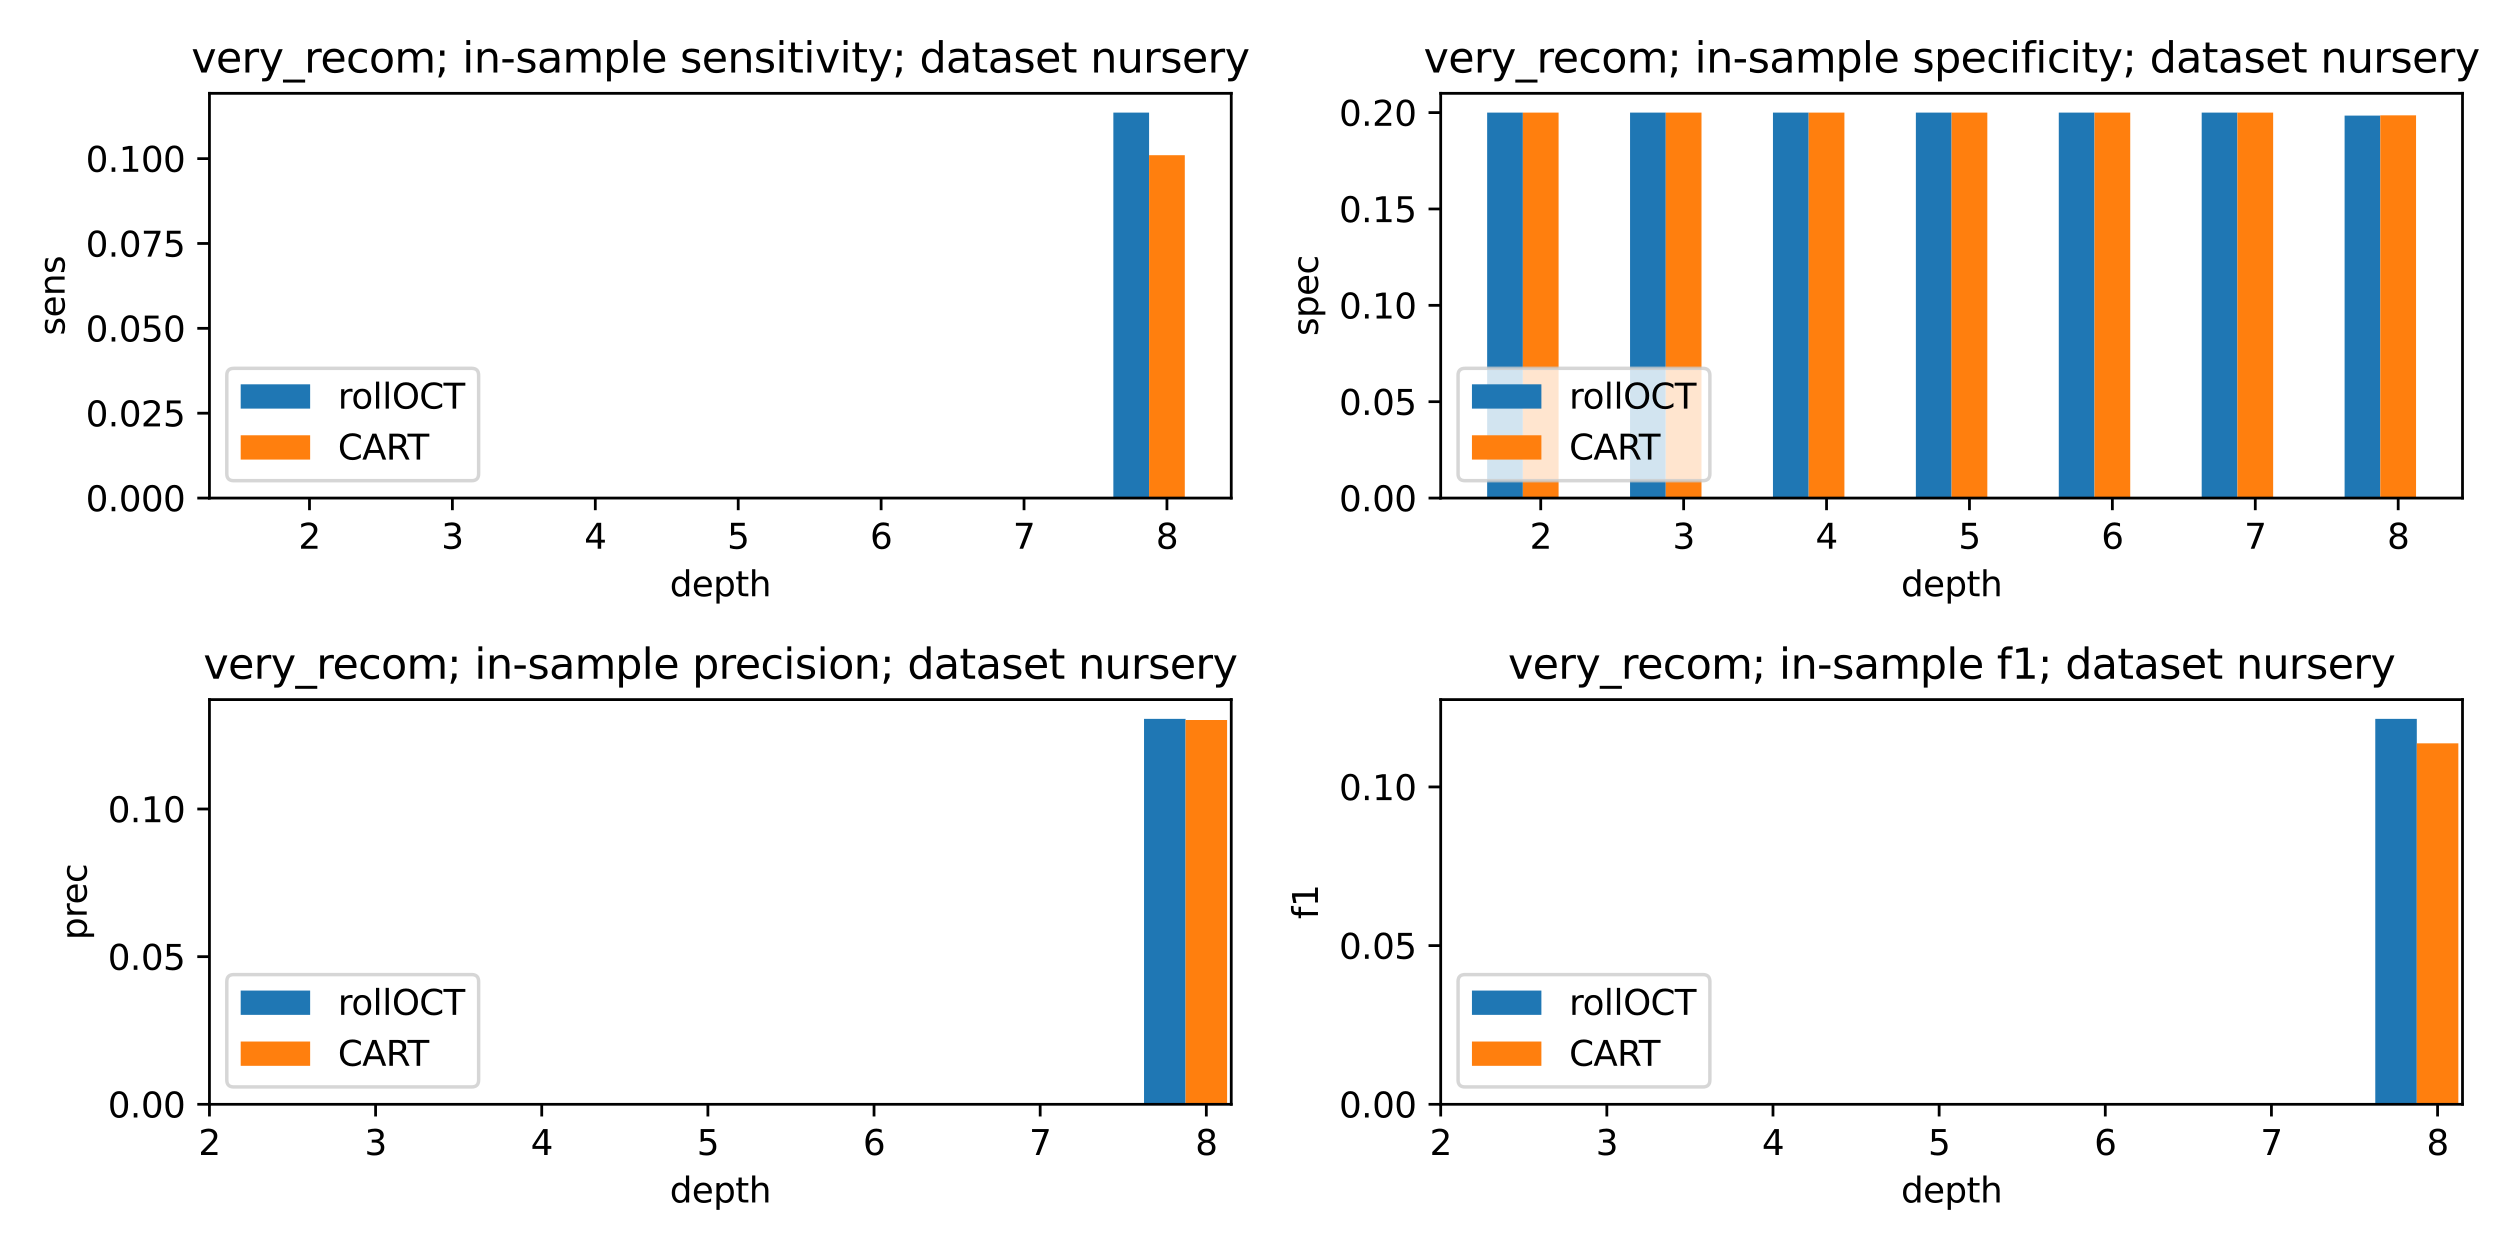 <?xml version="1.0" encoding="utf-8" standalone="no"?>
<!DOCTYPE svg PUBLIC "-//W3C//DTD SVG 1.1//EN"
  "http://www.w3.org/Graphics/SVG/1.1/DTD/svg11.dtd">
<svg xmlns:xlink="http://www.w3.org/1999/xlink" width="720pt" height="360pt" viewBox="0 0 720 360" xmlns="http://www.w3.org/2000/svg" version="1.1">
 <defs>
  <style type="text/css">*{stroke-linejoin: round; stroke-linecap: butt}</style>
 </defs>
 <g id="figure_1">
  <g id="patch_1">
   <path d="M 0 360 
L 720 360 
L 720 0 
L 0 0 
z
" style="fill: #ffffff"/>
  </g>
  <g id="axes_1">
   <g id="patch_2">
    <path d="M 60.32 143.44 
L 354.6 143.44 
L 354.6 26.88 
L 60.32 26.88 
z
" style="fill: #ffffff"/>
   </g>
   <g id="patch_3">
    <path d="M 73.696 143.44 
L 83.986 143.44 
L 83.986 143.44 
L 73.696 143.44 
z
" clip-path="url(#pbbe8f80a89)" style="fill: #1f77b4"/>
   </g>
   <g id="patch_4">
    <path d="M 114.854 143.44 
L 125.144 143.44 
L 125.144 143.44 
L 114.854 143.44 
z
" clip-path="url(#pbbe8f80a89)" style="fill: #1f77b4"/>
   </g>
   <g id="patch_5">
    <path d="M 156.012 143.44 
L 166.302 143.44 
L 166.302 143.44 
L 156.012 143.44 
z
" clip-path="url(#pbbe8f80a89)" style="fill: #1f77b4"/>
   </g>
   <g id="patch_6">
    <path d="M 197.17 143.44 
L 207.46 143.44 
L 207.46 143.44 
L 197.17 143.44 
z
" clip-path="url(#pbbe8f80a89)" style="fill: #1f77b4"/>
   </g>
   <g id="patch_7">
    <path d="M 238.329 143.44 
L 248.618 143.44 
L 248.618 143.44 
L 238.329 143.44 
z
" clip-path="url(#pbbe8f80a89)" style="fill: #1f77b4"/>
   </g>
   <g id="patch_8">
    <path d="M 279.487 143.44 
L 289.776 143.44 
L 289.776 143.44 
L 279.487 143.44 
z
" clip-path="url(#pbbe8f80a89)" style="fill: #1f77b4"/>
   </g>
   <g id="patch_9">
    <path d="M 320.645 143.44 
L 330.934 143.44 
L 330.934 32.43 
L 320.645 32.43 
z
" clip-path="url(#pbbe8f80a89)" style="fill: #1f77b4"/>
   </g>
   <g id="patch_10">
    <path d="M 83.986 143.44 
L 94.275 143.44 
L 94.275 143.44 
L 83.986 143.44 
z
" clip-path="url(#pbbe8f80a89)" style="fill: #ff7f0e"/>
   </g>
   <g id="patch_11">
    <path d="M 125.144 143.44 
L 135.433 143.44 
L 135.433 143.44 
L 125.144 143.44 
z
" clip-path="url(#pbbe8f80a89)" style="fill: #ff7f0e"/>
   </g>
   <g id="patch_12">
    <path d="M 166.302 143.44 
L 176.591 143.44 
L 176.591 143.44 
L 166.302 143.44 
z
" clip-path="url(#pbbe8f80a89)" style="fill: #ff7f0e"/>
   </g>
   <g id="patch_13">
    <path d="M 207.46 143.44 
L 217.75 143.44 
L 217.75 143.44 
L 207.46 143.44 
z
" clip-path="url(#pbbe8f80a89)" style="fill: #ff7f0e"/>
   </g>
   <g id="patch_14">
    <path d="M 248.618 143.44 
L 258.908 143.44 
L 258.908 143.44 
L 248.618 143.44 
z
" clip-path="url(#pbbe8f80a89)" style="fill: #ff7f0e"/>
   </g>
   <g id="patch_15">
    <path d="M 289.776 143.44 
L 300.066 143.44 
L 300.066 143.44 
L 289.776 143.44 
z
" clip-path="url(#pbbe8f80a89)" style="fill: #ff7f0e"/>
   </g>
   <g id="patch_16">
    <path d="M 330.934 143.44 
L 341.224 143.44 
L 341.224 44.691 
L 330.934 44.691 
z
" clip-path="url(#pbbe8f80a89)" style="fill: #ff7f0e"/>
   </g>
   <g id="matplotlib.axis_1">
    <g id="xtick_1">
     <g id="line2d_1">
      <defs>
       <path id="mf8578f4407" d="M 0 0 
L 0 3.5 
" style="stroke: #000000; stroke-width: 0.8"/>
      </defs>
      <g>
       <use xlink:href="#mf8578f4407" x="89.131" y="143.44" style="stroke: #000000; stroke-width: 0.8"/>
      </g>
     </g>
     <g id="text_1">
      <!-- 2 -->
      <g transform="translate(85.949 158.038) scale(0.1 -0.1)">
       <defs>
        <path id="DejaVuSans-32" d="M 1228 531 
L 3431 531 
L 3431 0 
L 469 0 
L 469 531 
Q 828 903 1448 1529 
Q 2069 2156 2228 2338 
Q 2531 2678 2651 2914 
Q 2772 3150 2772 3378 
Q 2772 3750 2511 3984 
Q 2250 4219 1831 4219 
Q 1534 4219 1204 4116 
Q 875 4013 500 3803 
L 500 4441 
Q 881 4594 1212 4672 
Q 1544 4750 1819 4750 
Q 2544 4750 2975 4387 
Q 3406 4025 3406 3419 
Q 3406 3131 3298 2873 
Q 3191 2616 2906 2266 
Q 2828 2175 2409 1742 
Q 1991 1309 1228 531 
z
" transform="scale(0.016)"/>
       </defs>
       <use xlink:href="#DejaVuSans-32"/>
      </g>
     </g>
    </g>
    <g id="xtick_2">
     <g id="line2d_2">
      <g>
       <use xlink:href="#mf8578f4407" x="130.289" y="143.44" style="stroke: #000000; stroke-width: 0.8"/>
      </g>
     </g>
     <g id="text_2">
      <!-- 3 -->
      <g transform="translate(127.107 158.038) scale(0.1 -0.1)">
       <defs>
        <path id="DejaVuSans-33" d="M 2597 2516 
Q 3050 2419 3304 2112 
Q 3559 1806 3559 1356 
Q 3559 666 3084 287 
Q 2609 -91 1734 -91 
Q 1441 -91 1130 -33 
Q 819 25 488 141 
L 488 750 
Q 750 597 1062 519 
Q 1375 441 1716 441 
Q 2309 441 2620 675 
Q 2931 909 2931 1356 
Q 2931 1769 2642 2001 
Q 2353 2234 1838 2234 
L 1294 2234 
L 1294 2753 
L 1863 2753 
Q 2328 2753 2575 2939 
Q 2822 3125 2822 3475 
Q 2822 3834 2567 4026 
Q 2313 4219 1838 4219 
Q 1578 4219 1281 4162 
Q 984 4106 628 3988 
L 628 4550 
Q 988 4650 1302 4700 
Q 1616 4750 1894 4750 
Q 2613 4750 3031 4423 
Q 3450 4097 3450 3541 
Q 3450 3153 3228 2886 
Q 3006 2619 2597 2516 
z
" transform="scale(0.016)"/>
       </defs>
       <use xlink:href="#DejaVuSans-33"/>
      </g>
     </g>
    </g>
    <g id="xtick_3">
     <g id="line2d_3">
      <g>
       <use xlink:href="#mf8578f4407" x="171.447" y="143.44" style="stroke: #000000; stroke-width: 0.8"/>
      </g>
     </g>
     <g id="text_3">
      <!-- 4 -->
      <g transform="translate(168.265 158.038) scale(0.1 -0.1)">
       <defs>
        <path id="DejaVuSans-34" d="M 2419 4116 
L 825 1625 
L 2419 1625 
L 2419 4116 
z
M 2253 4666 
L 3047 4666 
L 3047 1625 
L 3713 1625 
L 3713 1100 
L 3047 1100 
L 3047 0 
L 2419 0 
L 2419 1100 
L 313 1100 
L 313 1709 
L 2253 4666 
z
" transform="scale(0.016)"/>
       </defs>
       <use xlink:href="#DejaVuSans-34"/>
      </g>
     </g>
    </g>
    <g id="xtick_4">
     <g id="line2d_4">
      <g>
       <use xlink:href="#mf8578f4407" x="212.605" y="143.44" style="stroke: #000000; stroke-width: 0.8"/>
      </g>
     </g>
     <g id="text_4">
      <!-- 5 -->
      <g transform="translate(209.424 158.038) scale(0.1 -0.1)">
       <defs>
        <path id="DejaVuSans-35" d="M 691 4666 
L 3169 4666 
L 3169 4134 
L 1269 4134 
L 1269 2991 
Q 1406 3038 1543 3061 
Q 1681 3084 1819 3084 
Q 2600 3084 3056 2656 
Q 3513 2228 3513 1497 
Q 3513 744 3044 326 
Q 2575 -91 1722 -91 
Q 1428 -91 1123 -41 
Q 819 9 494 109 
L 494 744 
Q 775 591 1075 516 
Q 1375 441 1709 441 
Q 2250 441 2565 725 
Q 2881 1009 2881 1497 
Q 2881 1984 2565 2268 
Q 2250 2553 1709 2553 
Q 1456 2553 1204 2497 
Q 953 2441 691 2322 
L 691 4666 
z
" transform="scale(0.016)"/>
       </defs>
       <use xlink:href="#DejaVuSans-35"/>
      </g>
     </g>
    </g>
    <g id="xtick_5">
     <g id="line2d_5">
      <g>
       <use xlink:href="#mf8578f4407" x="253.763" y="143.44" style="stroke: #000000; stroke-width: 0.8"/>
      </g>
     </g>
     <g id="text_5">
      <!-- 6 -->
      <g transform="translate(250.582 158.038) scale(0.1 -0.1)">
       <defs>
        <path id="DejaVuSans-36" d="M 2113 2584 
Q 1688 2584 1439 2293 
Q 1191 2003 1191 1497 
Q 1191 994 1439 701 
Q 1688 409 2113 409 
Q 2538 409 2786 701 
Q 3034 994 3034 1497 
Q 3034 2003 2786 2293 
Q 2538 2584 2113 2584 
z
M 3366 4563 
L 3366 3988 
Q 3128 4100 2886 4159 
Q 2644 4219 2406 4219 
Q 1781 4219 1451 3797 
Q 1122 3375 1075 2522 
Q 1259 2794 1537 2939 
Q 1816 3084 2150 3084 
Q 2853 3084 3261 2657 
Q 3669 2231 3669 1497 
Q 3669 778 3244 343 
Q 2819 -91 2113 -91 
Q 1303 -91 875 529 
Q 447 1150 447 2328 
Q 447 3434 972 4092 
Q 1497 4750 2381 4750 
Q 2619 4750 2861 4703 
Q 3103 4656 3366 4563 
z
" transform="scale(0.016)"/>
       </defs>
       <use xlink:href="#DejaVuSans-36"/>
      </g>
     </g>
    </g>
    <g id="xtick_6">
     <g id="line2d_6">
      <g>
       <use xlink:href="#mf8578f4407" x="294.921" y="143.44" style="stroke: #000000; stroke-width: 0.8"/>
      </g>
     </g>
     <g id="text_6">
      <!-- 7 -->
      <g transform="translate(291.74 158.038) scale(0.1 -0.1)">
       <defs>
        <path id="DejaVuSans-37" d="M 525 4666 
L 3525 4666 
L 3525 4397 
L 1831 0 
L 1172 0 
L 2766 4134 
L 525 4134 
L 525 4666 
z
" transform="scale(0.016)"/>
       </defs>
       <use xlink:href="#DejaVuSans-37"/>
      </g>
     </g>
    </g>
    <g id="xtick_7">
     <g id="line2d_7">
      <g>
       <use xlink:href="#mf8578f4407" x="336.079" y="143.44" style="stroke: #000000; stroke-width: 0.8"/>
      </g>
     </g>
     <g id="text_7">
      <!-- 8 -->
      <g transform="translate(332.898 158.038) scale(0.1 -0.1)">
       <defs>
        <path id="DejaVuSans-38" d="M 2034 2216 
Q 1584 2216 1326 1975 
Q 1069 1734 1069 1313 
Q 1069 891 1326 650 
Q 1584 409 2034 409 
Q 2484 409 2743 651 
Q 3003 894 3003 1313 
Q 3003 1734 2745 1975 
Q 2488 2216 2034 2216 
z
M 1403 2484 
Q 997 2584 770 2862 
Q 544 3141 544 3541 
Q 544 4100 942 4425 
Q 1341 4750 2034 4750 
Q 2731 4750 3128 4425 
Q 3525 4100 3525 3541 
Q 3525 3141 3298 2862 
Q 3072 2584 2669 2484 
Q 3125 2378 3379 2068 
Q 3634 1759 3634 1313 
Q 3634 634 3220 271 
Q 2806 -91 2034 -91 
Q 1263 -91 848 271 
Q 434 634 434 1313 
Q 434 1759 690 2068 
Q 947 2378 1403 2484 
z
M 1172 3481 
Q 1172 3119 1398 2916 
Q 1625 2713 2034 2713 
Q 2441 2713 2670 2916 
Q 2900 3119 2900 3481 
Q 2900 3844 2670 4047 
Q 2441 4250 2034 4250 
Q 1625 4250 1398 4047 
Q 1172 3844 1172 3481 
z
" transform="scale(0.016)"/>
       </defs>
       <use xlink:href="#DejaVuSans-38"/>
      </g>
     </g>
    </g>
    <g id="text_8">
     <!-- depth -->
     <g transform="translate(192.906 171.717) scale(0.1 -0.1)">
      <defs>
       <path id="DejaVuSans-64" d="M 2906 2969 
L 2906 4863 
L 3481 4863 
L 3481 0 
L 2906 0 
L 2906 525 
Q 2725 213 2448 61 
Q 2172 -91 1784 -91 
Q 1150 -91 751 415 
Q 353 922 353 1747 
Q 353 2572 751 3078 
Q 1150 3584 1784 3584 
Q 2172 3584 2448 3432 
Q 2725 3281 2906 2969 
z
M 947 1747 
Q 947 1113 1208 752 
Q 1469 391 1925 391 
Q 2381 391 2643 752 
Q 2906 1113 2906 1747 
Q 2906 2381 2643 2742 
Q 2381 3103 1925 3103 
Q 1469 3103 1208 2742 
Q 947 2381 947 1747 
z
" transform="scale(0.016)"/>
       <path id="DejaVuSans-65" d="M 3597 1894 
L 3597 1613 
L 953 1613 
Q 991 1019 1311 708 
Q 1631 397 2203 397 
Q 2534 397 2845 478 
Q 3156 559 3463 722 
L 3463 178 
Q 3153 47 2828 -22 
Q 2503 -91 2169 -91 
Q 1331 -91 842 396 
Q 353 884 353 1716 
Q 353 2575 817 3079 
Q 1281 3584 2069 3584 
Q 2775 3584 3186 3129 
Q 3597 2675 3597 1894 
z
M 3022 2063 
Q 3016 2534 2758 2815 
Q 2500 3097 2075 3097 
Q 1594 3097 1305 2825 
Q 1016 2553 972 2059 
L 3022 2063 
z
" transform="scale(0.016)"/>
       <path id="DejaVuSans-70" d="M 1159 525 
L 1159 -1331 
L 581 -1331 
L 581 3500 
L 1159 3500 
L 1159 2969 
Q 1341 3281 1617 3432 
Q 1894 3584 2278 3584 
Q 2916 3584 3314 3078 
Q 3713 2572 3713 1747 
Q 3713 922 3314 415 
Q 2916 -91 2278 -91 
Q 1894 -91 1617 61 
Q 1341 213 1159 525 
z
M 3116 1747 
Q 3116 2381 2855 2742 
Q 2594 3103 2138 3103 
Q 1681 3103 1420 2742 
Q 1159 2381 1159 1747 
Q 1159 1113 1420 752 
Q 1681 391 2138 391 
Q 2594 391 2855 752 
Q 3116 1113 3116 1747 
z
" transform="scale(0.016)"/>
       <path id="DejaVuSans-74" d="M 1172 4494 
L 1172 3500 
L 2356 3500 
L 2356 3053 
L 1172 3053 
L 1172 1153 
Q 1172 725 1289 603 
Q 1406 481 1766 481 
L 2356 481 
L 2356 0 
L 1766 0 
Q 1100 0 847 248 
Q 594 497 594 1153 
L 594 3053 
L 172 3053 
L 172 3500 
L 594 3500 
L 594 4494 
L 1172 4494 
z
" transform="scale(0.016)"/>
       <path id="DejaVuSans-68" d="M 3513 2113 
L 3513 0 
L 2938 0 
L 2938 2094 
Q 2938 2591 2744 2837 
Q 2550 3084 2163 3084 
Q 1697 3084 1428 2787 
Q 1159 2491 1159 1978 
L 1159 0 
L 581 0 
L 581 4863 
L 1159 4863 
L 1159 2956 
Q 1366 3272 1645 3428 
Q 1925 3584 2291 3584 
Q 2894 3584 3203 3211 
Q 3513 2838 3513 2113 
z
" transform="scale(0.016)"/>
      </defs>
      <use xlink:href="#DejaVuSans-64"/>
      <use xlink:href="#DejaVuSans-65" transform="translate(63.477 0)"/>
      <use xlink:href="#DejaVuSans-70" transform="translate(125 0)"/>
      <use xlink:href="#DejaVuSans-74" transform="translate(188.477 0)"/>
      <use xlink:href="#DejaVuSans-68" transform="translate(227.686 0)"/>
     </g>
    </g>
   </g>
   <g id="matplotlib.axis_2">
    <g id="ytick_1">
     <g id="line2d_8">
      <defs>
       <path id="m747100f015" d="M 0 0 
L -3.5 0 
" style="stroke: #000000; stroke-width: 0.8"/>
      </defs>
      <g>
       <use xlink:href="#m747100f015" x="60.32" y="143.44" style="stroke: #000000; stroke-width: 0.8"/>
      </g>
     </g>
     <g id="text_9">
      <!-- 0.000 -->
      <g transform="translate(24.692 147.239) scale(0.1 -0.1)">
       <defs>
        <path id="DejaVuSans-30" d="M 2034 4250 
Q 1547 4250 1301 3770 
Q 1056 3291 1056 2328 
Q 1056 1369 1301 889 
Q 1547 409 2034 409 
Q 2525 409 2770 889 
Q 3016 1369 3016 2328 
Q 3016 3291 2770 3770 
Q 2525 4250 2034 4250 
z
M 2034 4750 
Q 2819 4750 3233 4129 
Q 3647 3509 3647 2328 
Q 3647 1150 3233 529 
Q 2819 -91 2034 -91 
Q 1250 -91 836 529 
Q 422 1150 422 2328 
Q 422 3509 836 4129 
Q 1250 4750 2034 4750 
z
" transform="scale(0.016)"/>
        <path id="DejaVuSans-2e" d="M 684 794 
L 1344 794 
L 1344 0 
L 684 0 
L 684 794 
z
" transform="scale(0.016)"/>
       </defs>
       <use xlink:href="#DejaVuSans-30"/>
       <use xlink:href="#DejaVuSans-2e" transform="translate(63.623 0)"/>
       <use xlink:href="#DejaVuSans-30" transform="translate(95.41 0)"/>
       <use xlink:href="#DejaVuSans-30" transform="translate(159.033 0)"/>
       <use xlink:href="#DejaVuSans-30" transform="translate(222.656 0)"/>
      </g>
     </g>
    </g>
    <g id="ytick_2">
     <g id="line2d_9">
      <g>
       <use xlink:href="#m747100f015" x="60.32" y="119.001" style="stroke: #000000; stroke-width: 0.8"/>
      </g>
     </g>
     <g id="text_10">
      <!-- 0.025 -->
      <g transform="translate(24.692 122.801) scale(0.1 -0.1)">
       <use xlink:href="#DejaVuSans-30"/>
       <use xlink:href="#DejaVuSans-2e" transform="translate(63.623 0)"/>
       <use xlink:href="#DejaVuSans-30" transform="translate(95.41 0)"/>
       <use xlink:href="#DejaVuSans-32" transform="translate(159.033 0)"/>
       <use xlink:href="#DejaVuSans-35" transform="translate(222.656 0)"/>
      </g>
     </g>
    </g>
    <g id="ytick_3">
     <g id="line2d_10">
      <g>
       <use xlink:href="#m747100f015" x="60.32" y="94.563" style="stroke: #000000; stroke-width: 0.8"/>
      </g>
     </g>
     <g id="text_11">
      <!-- 0.050 -->
      <g transform="translate(24.692 98.362) scale(0.1 -0.1)">
       <use xlink:href="#DejaVuSans-30"/>
       <use xlink:href="#DejaVuSans-2e" transform="translate(63.623 0)"/>
       <use xlink:href="#DejaVuSans-30" transform="translate(95.41 0)"/>
       <use xlink:href="#DejaVuSans-35" transform="translate(159.033 0)"/>
       <use xlink:href="#DejaVuSans-30" transform="translate(222.656 0)"/>
      </g>
     </g>
    </g>
    <g id="ytick_4">
     <g id="line2d_11">
      <g>
       <use xlink:href="#m747100f015" x="60.32" y="70.124" style="stroke: #000000; stroke-width: 0.8"/>
      </g>
     </g>
     <g id="text_12">
      <!-- 0.075 -->
      <g transform="translate(24.692 73.923) scale(0.1 -0.1)">
       <use xlink:href="#DejaVuSans-30"/>
       <use xlink:href="#DejaVuSans-2e" transform="translate(63.623 0)"/>
       <use xlink:href="#DejaVuSans-30" transform="translate(95.41 0)"/>
       <use xlink:href="#DejaVuSans-37" transform="translate(159.033 0)"/>
       <use xlink:href="#DejaVuSans-35" transform="translate(222.656 0)"/>
      </g>
     </g>
    </g>
    <g id="ytick_5">
     <g id="line2d_12">
      <g>
       <use xlink:href="#m747100f015" x="60.32" y="45.685" style="stroke: #000000; stroke-width: 0.8"/>
      </g>
     </g>
     <g id="text_13">
      <!-- 0.100 -->
      <g transform="translate(24.692 49.485) scale(0.1 -0.1)">
       <defs>
        <path id="DejaVuSans-31" d="M 794 531 
L 1825 531 
L 1825 4091 
L 703 3866 
L 703 4441 
L 1819 4666 
L 2450 4666 
L 2450 531 
L 3481 531 
L 3481 0 
L 794 0 
L 794 531 
z
" transform="scale(0.016)"/>
       </defs>
       <use xlink:href="#DejaVuSans-30"/>
       <use xlink:href="#DejaVuSans-2e" transform="translate(63.623 0)"/>
       <use xlink:href="#DejaVuSans-31" transform="translate(95.41 0)"/>
       <use xlink:href="#DejaVuSans-30" transform="translate(159.033 0)"/>
       <use xlink:href="#DejaVuSans-30" transform="translate(222.656 0)"/>
      </g>
     </g>
    </g>
    <g id="text_14">
     <!-- sens -->
     <g transform="translate(18.612 96.615) rotate(-90) scale(0.1 -0.1)">
      <defs>
       <path id="DejaVuSans-73" d="M 2834 3397 
L 2834 2853 
Q 2591 2978 2328 3040 
Q 2066 3103 1784 3103 
Q 1356 3103 1142 2972 
Q 928 2841 928 2578 
Q 928 2378 1081 2264 
Q 1234 2150 1697 2047 
L 1894 2003 
Q 2506 1872 2764 1633 
Q 3022 1394 3022 966 
Q 3022 478 2636 193 
Q 2250 -91 1575 -91 
Q 1294 -91 989 -36 
Q 684 19 347 128 
L 347 722 
Q 666 556 975 473 
Q 1284 391 1588 391 
Q 1994 391 2212 530 
Q 2431 669 2431 922 
Q 2431 1156 2273 1281 
Q 2116 1406 1581 1522 
L 1381 1569 
Q 847 1681 609 1914 
Q 372 2147 372 2553 
Q 372 3047 722 3315 
Q 1072 3584 1716 3584 
Q 2034 3584 2315 3537 
Q 2597 3491 2834 3397 
z
" transform="scale(0.016)"/>
       <path id="DejaVuSans-6e" d="M 3513 2113 
L 3513 0 
L 2938 0 
L 2938 2094 
Q 2938 2591 2744 2837 
Q 2550 3084 2163 3084 
Q 1697 3084 1428 2787 
Q 1159 2491 1159 1978 
L 1159 0 
L 581 0 
L 581 3500 
L 1159 3500 
L 1159 2956 
Q 1366 3272 1645 3428 
Q 1925 3584 2291 3584 
Q 2894 3584 3203 3211 
Q 3513 2838 3513 2113 
z
" transform="scale(0.016)"/>
      </defs>
      <use xlink:href="#DejaVuSans-73"/>
      <use xlink:href="#DejaVuSans-65" transform="translate(52.1 0)"/>
      <use xlink:href="#DejaVuSans-6e" transform="translate(113.623 0)"/>
      <use xlink:href="#DejaVuSans-73" transform="translate(177.002 0)"/>
     </g>
    </g>
   </g>
   <g id="patch_17">
    <path d="M 60.32 143.44 
L 60.32 26.88 
" style="fill: none; stroke: #000000; stroke-width: 0.8; stroke-linejoin: miter; stroke-linecap: square"/>
   </g>
   <g id="patch_18">
    <path d="M 354.6 143.44 
L 354.6 26.88 
" style="fill: none; stroke: #000000; stroke-width: 0.8; stroke-linejoin: miter; stroke-linecap: square"/>
   </g>
   <g id="patch_19">
    <path d="M 60.32 143.44 
L 354.6 143.44 
" style="fill: none; stroke: #000000; stroke-width: 0.8; stroke-linejoin: miter; stroke-linecap: square"/>
   </g>
   <g id="patch_20">
    <path d="M 60.32 26.88 
L 354.6 26.88 
" style="fill: none; stroke: #000000; stroke-width: 0.8; stroke-linejoin: miter; stroke-linecap: square"/>
   </g>
   <g id="text_15">
    <!-- very_recom; in-sample sensitivity; dataset nursery -->
    <g transform="translate(55.097 20.88) scale(0.12 -0.12)">
     <defs>
      <path id="DejaVuSans-76" d="M 191 3500 
L 800 3500 
L 1894 563 
L 2988 3500 
L 3597 3500 
L 2284 0 
L 1503 0 
L 191 3500 
z
" transform="scale(0.016)"/>
      <path id="DejaVuSans-72" d="M 2631 2963 
Q 2534 3019 2420 3045 
Q 2306 3072 2169 3072 
Q 1681 3072 1420 2755 
Q 1159 2438 1159 1844 
L 1159 0 
L 581 0 
L 581 3500 
L 1159 3500 
L 1159 2956 
Q 1341 3275 1631 3429 
Q 1922 3584 2338 3584 
Q 2397 3584 2469 3576 
Q 2541 3569 2628 3553 
L 2631 2963 
z
" transform="scale(0.016)"/>
      <path id="DejaVuSans-79" d="M 2059 -325 
Q 1816 -950 1584 -1140 
Q 1353 -1331 966 -1331 
L 506 -1331 
L 506 -850 
L 844 -850 
Q 1081 -850 1212 -737 
Q 1344 -625 1503 -206 
L 1606 56 
L 191 3500 
L 800 3500 
L 1894 763 
L 2988 3500 
L 3597 3500 
L 2059 -325 
z
" transform="scale(0.016)"/>
      <path id="DejaVuSans-5f" d="M 3263 -1063 
L 3263 -1509 
L -63 -1509 
L -63 -1063 
L 3263 -1063 
z
" transform="scale(0.016)"/>
      <path id="DejaVuSans-63" d="M 3122 3366 
L 3122 2828 
Q 2878 2963 2633 3030 
Q 2388 3097 2138 3097 
Q 1578 3097 1268 2742 
Q 959 2388 959 1747 
Q 959 1106 1268 751 
Q 1578 397 2138 397 
Q 2388 397 2633 464 
Q 2878 531 3122 666 
L 3122 134 
Q 2881 22 2623 -34 
Q 2366 -91 2075 -91 
Q 1284 -91 818 406 
Q 353 903 353 1747 
Q 353 2603 823 3093 
Q 1294 3584 2113 3584 
Q 2378 3584 2631 3529 
Q 2884 3475 3122 3366 
z
" transform="scale(0.016)"/>
      <path id="DejaVuSans-6f" d="M 1959 3097 
Q 1497 3097 1228 2736 
Q 959 2375 959 1747 
Q 959 1119 1226 758 
Q 1494 397 1959 397 
Q 2419 397 2687 759 
Q 2956 1122 2956 1747 
Q 2956 2369 2687 2733 
Q 2419 3097 1959 3097 
z
M 1959 3584 
Q 2709 3584 3137 3096 
Q 3566 2609 3566 1747 
Q 3566 888 3137 398 
Q 2709 -91 1959 -91 
Q 1206 -91 779 398 
Q 353 888 353 1747 
Q 353 2609 779 3096 
Q 1206 3584 1959 3584 
z
" transform="scale(0.016)"/>
      <path id="DejaVuSans-6d" d="M 3328 2828 
Q 3544 3216 3844 3400 
Q 4144 3584 4550 3584 
Q 5097 3584 5394 3201 
Q 5691 2819 5691 2113 
L 5691 0 
L 5113 0 
L 5113 2094 
Q 5113 2597 4934 2840 
Q 4756 3084 4391 3084 
Q 3944 3084 3684 2787 
Q 3425 2491 3425 1978 
L 3425 0 
L 2847 0 
L 2847 2094 
Q 2847 2600 2669 2842 
Q 2491 3084 2119 3084 
Q 1678 3084 1418 2786 
Q 1159 2488 1159 1978 
L 1159 0 
L 581 0 
L 581 3500 
L 1159 3500 
L 1159 2956 
Q 1356 3278 1631 3431 
Q 1906 3584 2284 3584 
Q 2666 3584 2933 3390 
Q 3200 3197 3328 2828 
z
" transform="scale(0.016)"/>
      <path id="DejaVuSans-3b" d="M 750 3309 
L 1409 3309 
L 1409 2516 
L 750 2516 
L 750 3309 
z
M 750 794 
L 1409 794 
L 1409 256 
L 897 -744 
L 494 -744 
L 750 256 
L 750 794 
z
" transform="scale(0.016)"/>
      <path id="DejaVuSans-20" transform="scale(0.016)"/>
      <path id="DejaVuSans-69" d="M 603 3500 
L 1178 3500 
L 1178 0 
L 603 0 
L 603 3500 
z
M 603 4863 
L 1178 4863 
L 1178 4134 
L 603 4134 
L 603 4863 
z
" transform="scale(0.016)"/>
      <path id="DejaVuSans-2d" d="M 313 2009 
L 1997 2009 
L 1997 1497 
L 313 1497 
L 313 2009 
z
" transform="scale(0.016)"/>
      <path id="DejaVuSans-61" d="M 2194 1759 
Q 1497 1759 1228 1600 
Q 959 1441 959 1056 
Q 959 750 1161 570 
Q 1363 391 1709 391 
Q 2188 391 2477 730 
Q 2766 1069 2766 1631 
L 2766 1759 
L 2194 1759 
z
M 3341 1997 
L 3341 0 
L 2766 0 
L 2766 531 
Q 2569 213 2275 61 
Q 1981 -91 1556 -91 
Q 1019 -91 701 211 
Q 384 513 384 1019 
Q 384 1609 779 1909 
Q 1175 2209 1959 2209 
L 2766 2209 
L 2766 2266 
Q 2766 2663 2505 2880 
Q 2244 3097 1772 3097 
Q 1472 3097 1187 3025 
Q 903 2953 641 2809 
L 641 3341 
Q 956 3463 1253 3523 
Q 1550 3584 1831 3584 
Q 2591 3584 2966 3190 
Q 3341 2797 3341 1997 
z
" transform="scale(0.016)"/>
      <path id="DejaVuSans-6c" d="M 603 4863 
L 1178 4863 
L 1178 0 
L 603 0 
L 603 4863 
z
" transform="scale(0.016)"/>
      <path id="DejaVuSans-75" d="M 544 1381 
L 544 3500 
L 1119 3500 
L 1119 1403 
Q 1119 906 1312 657 
Q 1506 409 1894 409 
Q 2359 409 2629 706 
Q 2900 1003 2900 1516 
L 2900 3500 
L 3475 3500 
L 3475 0 
L 2900 0 
L 2900 538 
Q 2691 219 2414 64 
Q 2138 -91 1772 -91 
Q 1169 -91 856 284 
Q 544 659 544 1381 
z
M 1991 3584 
L 1991 3584 
z
" transform="scale(0.016)"/>
     </defs>
     <use xlink:href="#DejaVuSans-76"/>
     <use xlink:href="#DejaVuSans-65" transform="translate(59.18 0)"/>
     <use xlink:href="#DejaVuSans-72" transform="translate(120.703 0)"/>
     <use xlink:href="#DejaVuSans-79" transform="translate(161.816 0)"/>
     <use xlink:href="#DejaVuSans-5f" transform="translate(220.996 0)"/>
     <use xlink:href="#DejaVuSans-72" transform="translate(270.996 0)"/>
     <use xlink:href="#DejaVuSans-65" transform="translate(309.859 0)"/>
     <use xlink:href="#DejaVuSans-63" transform="translate(371.383 0)"/>
     <use xlink:href="#DejaVuSans-6f" transform="translate(426.363 0)"/>
     <use xlink:href="#DejaVuSans-6d" transform="translate(487.545 0)"/>
     <use xlink:href="#DejaVuSans-3b" transform="translate(584.957 0)"/>
     <use xlink:href="#DejaVuSans-20" transform="translate(618.648 0)"/>
     <use xlink:href="#DejaVuSans-69" transform="translate(650.436 0)"/>
     <use xlink:href="#DejaVuSans-6e" transform="translate(678.219 0)"/>
     <use xlink:href="#DejaVuSans-2d" transform="translate(741.598 0)"/>
     <use xlink:href="#DejaVuSans-73" transform="translate(777.682 0)"/>
     <use xlink:href="#DejaVuSans-61" transform="translate(829.781 0)"/>
     <use xlink:href="#DejaVuSans-6d" transform="translate(891.061 0)"/>
     <use xlink:href="#DejaVuSans-70" transform="translate(988.473 0)"/>
     <use xlink:href="#DejaVuSans-6c" transform="translate(1051.949 0)"/>
     <use xlink:href="#DejaVuSans-65" transform="translate(1079.732 0)"/>
     <use xlink:href="#DejaVuSans-20" transform="translate(1141.256 0)"/>
     <use xlink:href="#DejaVuSans-73" transform="translate(1173.043 0)"/>
     <use xlink:href="#DejaVuSans-65" transform="translate(1225.143 0)"/>
     <use xlink:href="#DejaVuSans-6e" transform="translate(1286.666 0)"/>
     <use xlink:href="#DejaVuSans-73" transform="translate(1350.045 0)"/>
     <use xlink:href="#DejaVuSans-69" transform="translate(1402.145 0)"/>
     <use xlink:href="#DejaVuSans-74" transform="translate(1429.928 0)"/>
     <use xlink:href="#DejaVuSans-69" transform="translate(1469.137 0)"/>
     <use xlink:href="#DejaVuSans-76" transform="translate(1496.92 0)"/>
     <use xlink:href="#DejaVuSans-69" transform="translate(1556.1 0)"/>
     <use xlink:href="#DejaVuSans-74" transform="translate(1583.883 0)"/>
     <use xlink:href="#DejaVuSans-79" transform="translate(1623.092 0)"/>
     <use xlink:href="#DejaVuSans-3b" transform="translate(1682.271 0)"/>
     <use xlink:href="#DejaVuSans-20" transform="translate(1715.963 0)"/>
     <use xlink:href="#DejaVuSans-64" transform="translate(1747.75 0)"/>
     <use xlink:href="#DejaVuSans-61" transform="translate(1811.227 0)"/>
     <use xlink:href="#DejaVuSans-74" transform="translate(1872.506 0)"/>
     <use xlink:href="#DejaVuSans-61" transform="translate(1911.715 0)"/>
     <use xlink:href="#DejaVuSans-73" transform="translate(1972.994 0)"/>
     <use xlink:href="#DejaVuSans-65" transform="translate(2025.094 0)"/>
     <use xlink:href="#DejaVuSans-74" transform="translate(2086.617 0)"/>
     <use xlink:href="#DejaVuSans-20" transform="translate(2125.826 0)"/>
     <use xlink:href="#DejaVuSans-6e" transform="translate(2157.613 0)"/>
     <use xlink:href="#DejaVuSans-75" transform="translate(2220.992 0)"/>
     <use xlink:href="#DejaVuSans-72" transform="translate(2284.371 0)"/>
     <use xlink:href="#DejaVuSans-73" transform="translate(2325.484 0)"/>
     <use xlink:href="#DejaVuSans-65" transform="translate(2377.584 0)"/>
     <use xlink:href="#DejaVuSans-72" transform="translate(2439.107 0)"/>
     <use xlink:href="#DejaVuSans-79" transform="translate(2480.221 0)"/>
    </g>
   </g>
   <g id="legend_1">
    <g id="patch_21">
     <path d="M 67.32 138.44 
L 135.843 138.44 
Q 137.843 138.44 137.843 136.44 
L 137.843 108.084 
Q 137.843 106.084 135.843 106.084 
L 67.32 106.084 
Q 65.32 106.084 65.32 108.084 
L 65.32 136.44 
Q 65.32 138.44 67.32 138.44 
z
" style="fill: #ffffff; opacity: 0.8; stroke: #cccccc; stroke-linejoin: miter"/>
    </g>
    <g id="patch_22">
     <path d="M 69.32 117.682 
L 89.32 117.682 
L 89.32 110.682 
L 69.32 110.682 
z
" style="fill: #1f77b4"/>
    </g>
    <g id="text_16">
     <!-- rollOCT -->
     <g transform="translate(97.32 117.682) scale(0.1 -0.1)">
      <defs>
       <path id="DejaVuSans-4f" d="M 2522 4238 
Q 1834 4238 1429 3725 
Q 1025 3213 1025 2328 
Q 1025 1447 1429 934 
Q 1834 422 2522 422 
Q 3209 422 3611 934 
Q 4013 1447 4013 2328 
Q 4013 3213 3611 3725 
Q 3209 4238 2522 4238 
z
M 2522 4750 
Q 3503 4750 4090 4092 
Q 4678 3434 4678 2328 
Q 4678 1225 4090 567 
Q 3503 -91 2522 -91 
Q 1538 -91 948 565 
Q 359 1222 359 2328 
Q 359 3434 948 4092 
Q 1538 4750 2522 4750 
z
" transform="scale(0.016)"/>
       <path id="DejaVuSans-43" d="M 4122 4306 
L 4122 3641 
Q 3803 3938 3442 4084 
Q 3081 4231 2675 4231 
Q 1875 4231 1450 3742 
Q 1025 3253 1025 2328 
Q 1025 1406 1450 917 
Q 1875 428 2675 428 
Q 3081 428 3442 575 
Q 3803 722 4122 1019 
L 4122 359 
Q 3791 134 3420 21 
Q 3050 -91 2638 -91 
Q 1578 -91 968 557 
Q 359 1206 359 2328 
Q 359 3453 968 4101 
Q 1578 4750 2638 4750 
Q 3056 4750 3426 4639 
Q 3797 4528 4122 4306 
z
" transform="scale(0.016)"/>
       <path id="DejaVuSans-54" d="M -19 4666 
L 3928 4666 
L 3928 4134 
L 2272 4134 
L 2272 0 
L 1638 0 
L 1638 4134 
L -19 4134 
L -19 4666 
z
" transform="scale(0.016)"/>
      </defs>
      <use xlink:href="#DejaVuSans-72"/>
      <use xlink:href="#DejaVuSans-6f" transform="translate(38.863 0)"/>
      <use xlink:href="#DejaVuSans-6c" transform="translate(100.045 0)"/>
      <use xlink:href="#DejaVuSans-6c" transform="translate(127.828 0)"/>
      <use xlink:href="#DejaVuSans-4f" transform="translate(155.611 0)"/>
      <use xlink:href="#DejaVuSans-43" transform="translate(234.322 0)"/>
      <use xlink:href="#DejaVuSans-54" transform="translate(304.146 0)"/>
     </g>
    </g>
    <g id="patch_23">
     <path d="M 69.32 132.36 
L 89.32 132.36 
L 89.32 125.36 
L 69.32 125.36 
z
" style="fill: #ff7f0e"/>
    </g>
    <g id="text_17">
     <!-- CART -->
     <g transform="translate(97.32 132.36) scale(0.1 -0.1)">
      <defs>
       <path id="DejaVuSans-41" d="M 2188 4044 
L 1331 1722 
L 3047 1722 
L 2188 4044 
z
M 1831 4666 
L 2547 4666 
L 4325 0 
L 3669 0 
L 3244 1197 
L 1141 1197 
L 716 0 
L 50 0 
L 1831 4666 
z
" transform="scale(0.016)"/>
       <path id="DejaVuSans-52" d="M 2841 2188 
Q 3044 2119 3236 1894 
Q 3428 1669 3622 1275 
L 4263 0 
L 3584 0 
L 2988 1197 
Q 2756 1666 2539 1819 
Q 2322 1972 1947 1972 
L 1259 1972 
L 1259 0 
L 628 0 
L 628 4666 
L 2053 4666 
Q 2853 4666 3247 4331 
Q 3641 3997 3641 3322 
Q 3641 2881 3436 2590 
Q 3231 2300 2841 2188 
z
M 1259 4147 
L 1259 2491 
L 2053 2491 
Q 2509 2491 2742 2702 
Q 2975 2913 2975 3322 
Q 2975 3731 2742 3939 
Q 2509 4147 2053 4147 
L 1259 4147 
z
" transform="scale(0.016)"/>
      </defs>
      <use xlink:href="#DejaVuSans-43"/>
      <use xlink:href="#DejaVuSans-41" transform="translate(69.824 0)"/>
      <use xlink:href="#DejaVuSans-52" transform="translate(138.232 0)"/>
      <use xlink:href="#DejaVuSans-54" transform="translate(200.465 0)"/>
     </g>
    </g>
   </g>
  </g>
  <g id="axes_2">
   <g id="patch_24">
    <path d="M 414.92 143.44 
L 709.2 143.44 
L 709.2 26.88 
L 414.92 26.88 
z
" style="fill: #ffffff"/>
   </g>
   <g id="patch_25">
    <path d="M 428.296 143.44 
L 438.586 143.44 
L 438.586 32.43 
L 428.296 32.43 
z
" clip-path="url(#p453c99fa5c)" style="fill: #1f77b4"/>
   </g>
   <g id="patch_26">
    <path d="M 469.454 143.44 
L 479.744 143.44 
L 479.744 32.43 
L 469.454 32.43 
z
" clip-path="url(#p453c99fa5c)" style="fill: #1f77b4"/>
   </g>
   <g id="patch_27">
    <path d="M 510.612 143.44 
L 520.902 143.44 
L 520.902 32.43 
L 510.612 32.43 
z
" clip-path="url(#p453c99fa5c)" style="fill: #1f77b4"/>
   </g>
   <g id="patch_28">
    <path d="M 551.77 143.44 
L 562.06 143.44 
L 562.06 32.43 
L 551.77 32.43 
z
" clip-path="url(#p453c99fa5c)" style="fill: #1f77b4"/>
   </g>
   <g id="patch_29">
    <path d="M 592.929 143.44 
L 603.218 143.44 
L 603.218 32.43 
L 592.929 32.43 
z
" clip-path="url(#p453c99fa5c)" style="fill: #1f77b4"/>
   </g>
   <g id="patch_30">
    <path d="M 634.087 143.44 
L 644.376 143.44 
L 644.376 32.43 
L 634.087 32.43 
z
" clip-path="url(#p453c99fa5c)" style="fill: #1f77b4"/>
   </g>
   <g id="patch_31">
    <path d="M 675.245 143.44 
L 685.534 143.44 
L 685.534 33.299 
L 675.245 33.299 
z
" clip-path="url(#p453c99fa5c)" style="fill: #1f77b4"/>
   </g>
   <g id="patch_32">
    <path d="M 438.586 143.44 
L 448.875 143.44 
L 448.875 32.43 
L 438.586 32.43 
z
" clip-path="url(#p453c99fa5c)" style="fill: #ff7f0e"/>
   </g>
   <g id="patch_33">
    <path d="M 479.744 143.44 
L 490.033 143.44 
L 490.033 32.43 
L 479.744 32.43 
z
" clip-path="url(#p453c99fa5c)" style="fill: #ff7f0e"/>
   </g>
   <g id="patch_34">
    <path d="M 520.902 143.44 
L 531.191 143.44 
L 531.191 32.43 
L 520.902 32.43 
z
" clip-path="url(#p453c99fa5c)" style="fill: #ff7f0e"/>
   </g>
   <g id="patch_35">
    <path d="M 562.06 143.44 
L 572.35 143.44 
L 572.35 32.43 
L 562.06 32.43 
z
" clip-path="url(#p453c99fa5c)" style="fill: #ff7f0e"/>
   </g>
   <g id="patch_36">
    <path d="M 603.218 143.44 
L 613.508 143.44 
L 613.508 32.43 
L 603.218 32.43 
z
" clip-path="url(#p453c99fa5c)" style="fill: #ff7f0e"/>
   </g>
   <g id="patch_37">
    <path d="M 644.376 143.44 
L 654.666 143.44 
L 654.666 32.43 
L 644.376 32.43 
z
" clip-path="url(#p453c99fa5c)" style="fill: #ff7f0e"/>
   </g>
   <g id="patch_38">
    <path d="M 685.534 143.44 
L 695.824 143.44 
L 695.824 33.212 
L 685.534 33.212 
z
" clip-path="url(#p453c99fa5c)" style="fill: #ff7f0e"/>
   </g>
   <g id="matplotlib.axis_3">
    <g id="xtick_8">
     <g id="line2d_13">
      <g>
       <use xlink:href="#mf8578f4407" x="443.731" y="143.44" style="stroke: #000000; stroke-width: 0.8"/>
      </g>
     </g>
     <g id="text_18">
      <!-- 2 -->
      <g transform="translate(440.549 158.038) scale(0.1 -0.1)">
       <use xlink:href="#DejaVuSans-32"/>
      </g>
     </g>
    </g>
    <g id="xtick_9">
     <g id="line2d_14">
      <g>
       <use xlink:href="#mf8578f4407" x="484.889" y="143.44" style="stroke: #000000; stroke-width: 0.8"/>
      </g>
     </g>
     <g id="text_19">
      <!-- 3 -->
      <g transform="translate(481.707 158.038) scale(0.1 -0.1)">
       <use xlink:href="#DejaVuSans-33"/>
      </g>
     </g>
    </g>
    <g id="xtick_10">
     <g id="line2d_15">
      <g>
       <use xlink:href="#mf8578f4407" x="526.047" y="143.44" style="stroke: #000000; stroke-width: 0.8"/>
      </g>
     </g>
     <g id="text_20">
      <!-- 4 -->
      <g transform="translate(522.865 158.038) scale(0.1 -0.1)">
       <use xlink:href="#DejaVuSans-34"/>
      </g>
     </g>
    </g>
    <g id="xtick_11">
     <g id="line2d_16">
      <g>
       <use xlink:href="#mf8578f4407" x="567.205" y="143.44" style="stroke: #000000; stroke-width: 0.8"/>
      </g>
     </g>
     <g id="text_21">
      <!-- 5 -->
      <g transform="translate(564.024 158.038) scale(0.1 -0.1)">
       <use xlink:href="#DejaVuSans-35"/>
      </g>
     </g>
    </g>
    <g id="xtick_12">
     <g id="line2d_17">
      <g>
       <use xlink:href="#mf8578f4407" x="608.363" y="143.44" style="stroke: #000000; stroke-width: 0.8"/>
      </g>
     </g>
     <g id="text_22">
      <!-- 6 -->
      <g transform="translate(605.182 158.038) scale(0.1 -0.1)">
       <use xlink:href="#DejaVuSans-36"/>
      </g>
     </g>
    </g>
    <g id="xtick_13">
     <g id="line2d_18">
      <g>
       <use xlink:href="#mf8578f4407" x="649.521" y="143.44" style="stroke: #000000; stroke-width: 0.8"/>
      </g>
     </g>
     <g id="text_23">
      <!-- 7 -->
      <g transform="translate(646.34 158.038) scale(0.1 -0.1)">
       <use xlink:href="#DejaVuSans-37"/>
      </g>
     </g>
    </g>
    <g id="xtick_14">
     <g id="line2d_19">
      <g>
       <use xlink:href="#mf8578f4407" x="690.679" y="143.44" style="stroke: #000000; stroke-width: 0.8"/>
      </g>
     </g>
     <g id="text_24">
      <!-- 8 -->
      <g transform="translate(687.498 158.038) scale(0.1 -0.1)">
       <use xlink:href="#DejaVuSans-38"/>
      </g>
     </g>
    </g>
    <g id="text_25">
     <!-- depth -->
     <g transform="translate(547.506 171.717) scale(0.1 -0.1)">
      <use xlink:href="#DejaVuSans-64"/>
      <use xlink:href="#DejaVuSans-65" transform="translate(63.477 0)"/>
      <use xlink:href="#DejaVuSans-70" transform="translate(125 0)"/>
      <use xlink:href="#DejaVuSans-74" transform="translate(188.477 0)"/>
      <use xlink:href="#DejaVuSans-68" transform="translate(227.686 0)"/>
     </g>
    </g>
   </g>
   <g id="matplotlib.axis_4">
    <g id="ytick_6">
     <g id="line2d_20">
      <g>
       <use xlink:href="#m747100f015" x="414.92" y="143.44" style="stroke: #000000; stroke-width: 0.8"/>
      </g>
     </g>
     <g id="text_26">
      <!-- 0.00 -->
      <g transform="translate(385.654 147.239) scale(0.1 -0.1)">
       <use xlink:href="#DejaVuSans-30"/>
       <use xlink:href="#DejaVuSans-2e" transform="translate(63.623 0)"/>
       <use xlink:href="#DejaVuSans-30" transform="translate(95.41 0)"/>
       <use xlink:href="#DejaVuSans-30" transform="translate(159.033 0)"/>
      </g>
     </g>
    </g>
    <g id="ytick_7">
     <g id="line2d_21">
      <g>
       <use xlink:href="#m747100f015" x="414.92" y="115.688" style="stroke: #000000; stroke-width: 0.8"/>
      </g>
     </g>
     <g id="text_27">
      <!-- 0.05 -->
      <g transform="translate(385.654 119.487) scale(0.1 -0.1)">
       <use xlink:href="#DejaVuSans-30"/>
       <use xlink:href="#DejaVuSans-2e" transform="translate(63.623 0)"/>
       <use xlink:href="#DejaVuSans-30" transform="translate(95.41 0)"/>
       <use xlink:href="#DejaVuSans-35" transform="translate(159.033 0)"/>
      </g>
     </g>
    </g>
    <g id="ytick_8">
     <g id="line2d_22">
      <g>
       <use xlink:href="#m747100f015" x="414.92" y="87.935" style="stroke: #000000; stroke-width: 0.8"/>
      </g>
     </g>
     <g id="text_28">
      <!-- 0.10 -->
      <g transform="translate(385.654 91.734) scale(0.1 -0.1)">
       <use xlink:href="#DejaVuSans-30"/>
       <use xlink:href="#DejaVuSans-2e" transform="translate(63.623 0)"/>
       <use xlink:href="#DejaVuSans-31" transform="translate(95.41 0)"/>
       <use xlink:href="#DejaVuSans-30" transform="translate(159.033 0)"/>
      </g>
     </g>
    </g>
    <g id="ytick_9">
     <g id="line2d_23">
      <g>
       <use xlink:href="#m747100f015" x="414.92" y="60.183" style="stroke: #000000; stroke-width: 0.8"/>
      </g>
     </g>
     <g id="text_29">
      <!-- 0.15 -->
      <g transform="translate(385.654 63.982) scale(0.1 -0.1)">
       <use xlink:href="#DejaVuSans-30"/>
       <use xlink:href="#DejaVuSans-2e" transform="translate(63.623 0)"/>
       <use xlink:href="#DejaVuSans-31" transform="translate(95.41 0)"/>
       <use xlink:href="#DejaVuSans-35" transform="translate(159.033 0)"/>
      </g>
     </g>
    </g>
    <g id="ytick_10">
     <g id="line2d_24">
      <g>
       <use xlink:href="#m747100f015" x="414.92" y="32.43" style="stroke: #000000; stroke-width: 0.8"/>
      </g>
     </g>
     <g id="text_30">
      <!-- 0.20 -->
      <g transform="translate(385.654 36.23) scale(0.1 -0.1)">
       <use xlink:href="#DejaVuSans-30"/>
       <use xlink:href="#DejaVuSans-2e" transform="translate(63.623 0)"/>
       <use xlink:href="#DejaVuSans-32" transform="translate(95.41 0)"/>
       <use xlink:href="#DejaVuSans-30" transform="translate(159.033 0)"/>
      </g>
     </g>
    </g>
    <g id="text_31">
     <!-- spec -->
     <g transform="translate(379.575 96.765) rotate(-90) scale(0.1 -0.1)">
      <use xlink:href="#DejaVuSans-73"/>
      <use xlink:href="#DejaVuSans-70" transform="translate(52.1 0)"/>
      <use xlink:href="#DejaVuSans-65" transform="translate(115.576 0)"/>
      <use xlink:href="#DejaVuSans-63" transform="translate(177.1 0)"/>
     </g>
    </g>
   </g>
   <g id="patch_39">
    <path d="M 414.92 143.44 
L 414.92 26.88 
" style="fill: none; stroke: #000000; stroke-width: 0.8; stroke-linejoin: miter; stroke-linecap: square"/>
   </g>
   <g id="patch_40">
    <path d="M 709.2 143.44 
L 709.2 26.88 
" style="fill: none; stroke: #000000; stroke-width: 0.8; stroke-linejoin: miter; stroke-linecap: square"/>
   </g>
   <g id="patch_41">
    <path d="M 414.92 143.44 
L 709.2 143.44 
" style="fill: none; stroke: #000000; stroke-width: 0.8; stroke-linejoin: miter; stroke-linecap: square"/>
   </g>
   <g id="patch_42">
    <path d="M 414.92 26.88 
L 709.2 26.88 
" style="fill: none; stroke: #000000; stroke-width: 0.8; stroke-linejoin: miter; stroke-linecap: square"/>
   </g>
   <g id="text_32">
    <!-- very_recom; in-sample specificity; dataset nursery -->
    <g transform="translate(410.01 20.88) scale(0.12 -0.12)">
     <defs>
      <path id="DejaVuSans-66" d="M 2375 4863 
L 2375 4384 
L 1825 4384 
Q 1516 4384 1395 4259 
Q 1275 4134 1275 3809 
L 1275 3500 
L 2222 3500 
L 2222 3053 
L 1275 3053 
L 1275 0 
L 697 0 
L 697 3053 
L 147 3053 
L 147 3500 
L 697 3500 
L 697 3744 
Q 697 4328 969 4595 
Q 1241 4863 1831 4863 
L 2375 4863 
z
" transform="scale(0.016)"/>
     </defs>
     <use xlink:href="#DejaVuSans-76"/>
     <use xlink:href="#DejaVuSans-65" transform="translate(59.18 0)"/>
     <use xlink:href="#DejaVuSans-72" transform="translate(120.703 0)"/>
     <use xlink:href="#DejaVuSans-79" transform="translate(161.816 0)"/>
     <use xlink:href="#DejaVuSans-5f" transform="translate(220.996 0)"/>
     <use xlink:href="#DejaVuSans-72" transform="translate(270.996 0)"/>
     <use xlink:href="#DejaVuSans-65" transform="translate(309.859 0)"/>
     <use xlink:href="#DejaVuSans-63" transform="translate(371.383 0)"/>
     <use xlink:href="#DejaVuSans-6f" transform="translate(426.363 0)"/>
     <use xlink:href="#DejaVuSans-6d" transform="translate(487.545 0)"/>
     <use xlink:href="#DejaVuSans-3b" transform="translate(584.957 0)"/>
     <use xlink:href="#DejaVuSans-20" transform="translate(618.648 0)"/>
     <use xlink:href="#DejaVuSans-69" transform="translate(650.436 0)"/>
     <use xlink:href="#DejaVuSans-6e" transform="translate(678.219 0)"/>
     <use xlink:href="#DejaVuSans-2d" transform="translate(741.598 0)"/>
     <use xlink:href="#DejaVuSans-73" transform="translate(777.682 0)"/>
     <use xlink:href="#DejaVuSans-61" transform="translate(829.781 0)"/>
     <use xlink:href="#DejaVuSans-6d" transform="translate(891.061 0)"/>
     <use xlink:href="#DejaVuSans-70" transform="translate(988.473 0)"/>
     <use xlink:href="#DejaVuSans-6c" transform="translate(1051.949 0)"/>
     <use xlink:href="#DejaVuSans-65" transform="translate(1079.732 0)"/>
     <use xlink:href="#DejaVuSans-20" transform="translate(1141.256 0)"/>
     <use xlink:href="#DejaVuSans-73" transform="translate(1173.043 0)"/>
     <use xlink:href="#DejaVuSans-70" transform="translate(1225.143 0)"/>
     <use xlink:href="#DejaVuSans-65" transform="translate(1288.619 0)"/>
     <use xlink:href="#DejaVuSans-63" transform="translate(1350.143 0)"/>
     <use xlink:href="#DejaVuSans-69" transform="translate(1405.123 0)"/>
     <use xlink:href="#DejaVuSans-66" transform="translate(1432.906 0)"/>
     <use xlink:href="#DejaVuSans-69" transform="translate(1468.111 0)"/>
     <use xlink:href="#DejaVuSans-63" transform="translate(1495.895 0)"/>
     <use xlink:href="#DejaVuSans-69" transform="translate(1550.875 0)"/>
     <use xlink:href="#DejaVuSans-74" transform="translate(1578.658 0)"/>
     <use xlink:href="#DejaVuSans-79" transform="translate(1617.867 0)"/>
     <use xlink:href="#DejaVuSans-3b" transform="translate(1677.047 0)"/>
     <use xlink:href="#DejaVuSans-20" transform="translate(1710.738 0)"/>
     <use xlink:href="#DejaVuSans-64" transform="translate(1742.525 0)"/>
     <use xlink:href="#DejaVuSans-61" transform="translate(1806.002 0)"/>
     <use xlink:href="#DejaVuSans-74" transform="translate(1867.281 0)"/>
     <use xlink:href="#DejaVuSans-61" transform="translate(1906.49 0)"/>
     <use xlink:href="#DejaVuSans-73" transform="translate(1967.77 0)"/>
     <use xlink:href="#DejaVuSans-65" transform="translate(2019.869 0)"/>
     <use xlink:href="#DejaVuSans-74" transform="translate(2081.393 0)"/>
     <use xlink:href="#DejaVuSans-20" transform="translate(2120.602 0)"/>
     <use xlink:href="#DejaVuSans-6e" transform="translate(2152.389 0)"/>
     <use xlink:href="#DejaVuSans-75" transform="translate(2215.768 0)"/>
     <use xlink:href="#DejaVuSans-72" transform="translate(2279.146 0)"/>
     <use xlink:href="#DejaVuSans-73" transform="translate(2320.26 0)"/>
     <use xlink:href="#DejaVuSans-65" transform="translate(2372.359 0)"/>
     <use xlink:href="#DejaVuSans-72" transform="translate(2433.883 0)"/>
     <use xlink:href="#DejaVuSans-79" transform="translate(2474.996 0)"/>
    </g>
   </g>
   <g id="legend_2">
    <g id="patch_43">
     <path d="M 421.92 138.44 
L 490.443 138.44 
Q 492.443 138.44 492.443 136.44 
L 492.443 108.084 
Q 492.443 106.084 490.443 106.084 
L 421.92 106.084 
Q 419.92 106.084 419.92 108.084 
L 419.92 136.44 
Q 419.92 138.44 421.92 138.44 
z
" style="fill: #ffffff; opacity: 0.8; stroke: #cccccc; stroke-linejoin: miter"/>
    </g>
    <g id="patch_44">
     <path d="M 423.92 117.682 
L 443.92 117.682 
L 443.92 110.682 
L 423.92 110.682 
z
" style="fill: #1f77b4"/>
    </g>
    <g id="text_33">
     <!-- rollOCT -->
     <g transform="translate(451.92 117.682) scale(0.1 -0.1)">
      <use xlink:href="#DejaVuSans-72"/>
      <use xlink:href="#DejaVuSans-6f" transform="translate(38.863 0)"/>
      <use xlink:href="#DejaVuSans-6c" transform="translate(100.045 0)"/>
      <use xlink:href="#DejaVuSans-6c" transform="translate(127.828 0)"/>
      <use xlink:href="#DejaVuSans-4f" transform="translate(155.611 0)"/>
      <use xlink:href="#DejaVuSans-43" transform="translate(234.322 0)"/>
      <use xlink:href="#DejaVuSans-54" transform="translate(304.146 0)"/>
     </g>
    </g>
    <g id="patch_45">
     <path d="M 423.92 132.36 
L 443.92 132.36 
L 443.92 125.36 
L 423.92 125.36 
z
" style="fill: #ff7f0e"/>
    </g>
    <g id="text_34">
     <!-- CART -->
     <g transform="translate(451.92 132.36) scale(0.1 -0.1)">
      <use xlink:href="#DejaVuSans-43"/>
      <use xlink:href="#DejaVuSans-41" transform="translate(69.824 0)"/>
      <use xlink:href="#DejaVuSans-52" transform="translate(138.232 0)"/>
      <use xlink:href="#DejaVuSans-54" transform="translate(200.465 0)"/>
     </g>
    </g>
   </g>
  </g>
  <g id="axes_3">
   <g id="patch_46">
    <path d="M 60.32 318.04 
L 354.6 318.04 
L 354.6 201.48 
L 60.32 201.48 
z
" style="fill: #ffffff"/>
   </g>
   <g id="patch_47">
    <path d="M 0 0 
z
" clip-path="url(#p0c011befdf)" style="fill: #1f77b4"/>
   </g>
   <g id="patch_48">
    <path d="M 0 0 
z
" clip-path="url(#p0c011befdf)" style="fill: #1f77b4"/>
   </g>
   <g id="patch_49">
    <path d="M 0 0 
z
" clip-path="url(#p0c011befdf)" style="fill: #1f77b4"/>
   </g>
   <g id="patch_50">
    <path d="M 0 0 
z
" clip-path="url(#p0c011befdf)" style="fill: #1f77b4"/>
   </g>
   <g id="patch_51">
    <path d="M 0 0 
z
" clip-path="url(#p0c011befdf)" style="fill: #1f77b4"/>
   </g>
   <g id="patch_52">
    <path d="M 0 0 
z
" clip-path="url(#p0c011befdf)" style="fill: #1f77b4"/>
   </g>
   <g id="patch_53">
    <path d="M 329.479 318.04 
L 341.441 318.04 
L 341.441 207.03 
L 329.479 207.03 
z
" clip-path="url(#p0c011befdf)" style="fill: #1f77b4"/>
   </g>
   <g id="patch_54">
    <path d="M 0 0 
z
" clip-path="url(#p0c011befdf)" style="fill: #ff7f0e"/>
   </g>
   <g id="patch_55">
    <path d="M 0 0 
z
" clip-path="url(#p0c011befdf)" style="fill: #ff7f0e"/>
   </g>
   <g id="patch_56">
    <path d="M 0 0 
z
" clip-path="url(#p0c011befdf)" style="fill: #ff7f0e"/>
   </g>
   <g id="patch_57">
    <path d="M 0 0 
z
" clip-path="url(#p0c011befdf)" style="fill: #ff7f0e"/>
   </g>
   <g id="patch_58">
    <path d="M 0 0 
z
" clip-path="url(#p0c011befdf)" style="fill: #ff7f0e"/>
   </g>
   <g id="patch_59">
    <path d="M 0 0 
z
" clip-path="url(#p0c011befdf)" style="fill: #ff7f0e"/>
   </g>
   <g id="patch_60">
    <path d="M 341.441 318.04 
L 353.404 318.04 
L 353.404 207.368 
L 341.441 207.368 
z
" clip-path="url(#p0c011befdf)" style="fill: #ff7f0e"/>
   </g>
   <g id="matplotlib.axis_5">
    <g id="xtick_15">
     <g id="line2d_25">
      <g>
       <use xlink:href="#mf8578f4407" x="60.32" y="318.04" style="stroke: #000000; stroke-width: 0.8"/>
      </g>
     </g>
     <g id="text_35">
      <!-- 2 -->
      <g transform="translate(57.139 332.638) scale(0.1 -0.1)">
       <use xlink:href="#DejaVuSans-32"/>
      </g>
     </g>
    </g>
    <g id="xtick_16">
     <g id="line2d_26">
      <g>
       <use xlink:href="#mf8578f4407" x="108.17" y="318.04" style="stroke: #000000; stroke-width: 0.8"/>
      </g>
     </g>
     <g id="text_36">
      <!-- 3 -->
      <g transform="translate(104.989 332.638) scale(0.1 -0.1)">
       <use xlink:href="#DejaVuSans-33"/>
      </g>
     </g>
    </g>
    <g id="xtick_17">
     <g id="line2d_27">
      <g>
       <use xlink:href="#mf8578f4407" x="156.021" y="318.04" style="stroke: #000000; stroke-width: 0.8"/>
      </g>
     </g>
     <g id="text_37">
      <!-- 4 -->
      <g transform="translate(152.84 332.638) scale(0.1 -0.1)">
       <use xlink:href="#DejaVuSans-34"/>
      </g>
     </g>
    </g>
    <g id="xtick_18">
     <g id="line2d_28">
      <g>
       <use xlink:href="#mf8578f4407" x="203.871" y="318.04" style="stroke: #000000; stroke-width: 0.8"/>
      </g>
     </g>
     <g id="text_38">
      <!-- 5 -->
      <g transform="translate(200.69 332.638) scale(0.1 -0.1)">
       <use xlink:href="#DejaVuSans-35"/>
      </g>
     </g>
    </g>
    <g id="xtick_19">
     <g id="line2d_29">
      <g>
       <use xlink:href="#mf8578f4407" x="251.722" y="318.04" style="stroke: #000000; stroke-width: 0.8"/>
      </g>
     </g>
     <g id="text_39">
      <!-- 6 -->
      <g transform="translate(248.54 332.638) scale(0.1 -0.1)">
       <use xlink:href="#DejaVuSans-36"/>
      </g>
     </g>
    </g>
    <g id="xtick_20">
     <g id="line2d_30">
      <g>
       <use xlink:href="#mf8578f4407" x="299.572" y="318.04" style="stroke: #000000; stroke-width: 0.8"/>
      </g>
     </g>
     <g id="text_40">
      <!-- 7 -->
      <g transform="translate(296.391 332.638) scale(0.1 -0.1)">
       <use xlink:href="#DejaVuSans-37"/>
      </g>
     </g>
    </g>
    <g id="xtick_21">
     <g id="line2d_31">
      <g>
       <use xlink:href="#mf8578f4407" x="347.422" y="318.04" style="stroke: #000000; stroke-width: 0.8"/>
      </g>
     </g>
     <g id="text_41">
      <!-- 8 -->
      <g transform="translate(344.241 332.638) scale(0.1 -0.1)">
       <use xlink:href="#DejaVuSans-38"/>
      </g>
     </g>
    </g>
    <g id="text_42">
     <!-- depth -->
     <g transform="translate(192.906 346.317) scale(0.1 -0.1)">
      <use xlink:href="#DejaVuSans-64"/>
      <use xlink:href="#DejaVuSans-65" transform="translate(63.477 0)"/>
      <use xlink:href="#DejaVuSans-70" transform="translate(125 0)"/>
      <use xlink:href="#DejaVuSans-74" transform="translate(188.477 0)"/>
      <use xlink:href="#DejaVuSans-68" transform="translate(227.686 0)"/>
     </g>
    </g>
   </g>
   <g id="matplotlib.axis_6">
    <g id="ytick_11">
     <g id="line2d_32">
      <g>
       <use xlink:href="#m747100f015" x="60.32" y="318.04" style="stroke: #000000; stroke-width: 0.8"/>
      </g>
     </g>
     <g id="text_43">
      <!-- 0.00 -->
      <g transform="translate(31.054 321.839) scale(0.1 -0.1)">
       <use xlink:href="#DejaVuSans-30"/>
       <use xlink:href="#DejaVuSans-2e" transform="translate(63.623 0)"/>
       <use xlink:href="#DejaVuSans-30" transform="translate(95.41 0)"/>
       <use xlink:href="#DejaVuSans-30" transform="translate(159.033 0)"/>
      </g>
     </g>
    </g>
    <g id="ytick_12">
     <g id="line2d_33">
      <g>
       <use xlink:href="#m747100f015" x="60.32" y="275.516" style="stroke: #000000; stroke-width: 0.8"/>
      </g>
     </g>
     <g id="text_44">
      <!-- 0.05 -->
      <g transform="translate(31.054 279.315) scale(0.1 -0.1)">
       <use xlink:href="#DejaVuSans-30"/>
       <use xlink:href="#DejaVuSans-2e" transform="translate(63.623 0)"/>
       <use xlink:href="#DejaVuSans-30" transform="translate(95.41 0)"/>
       <use xlink:href="#DejaVuSans-35" transform="translate(159.033 0)"/>
      </g>
     </g>
    </g>
    <g id="ytick_13">
     <g id="line2d_34">
      <g>
       <use xlink:href="#m747100f015" x="60.32" y="232.992" style="stroke: #000000; stroke-width: 0.8"/>
      </g>
     </g>
     <g id="text_45">
      <!-- 0.10 -->
      <g transform="translate(31.054 236.792) scale(0.1 -0.1)">
       <use xlink:href="#DejaVuSans-30"/>
       <use xlink:href="#DejaVuSans-2e" transform="translate(63.623 0)"/>
       <use xlink:href="#DejaVuSans-31" transform="translate(95.41 0)"/>
       <use xlink:href="#DejaVuSans-30" transform="translate(159.033 0)"/>
      </g>
     </g>
    </g>
    <g id="text_46">
     <!-- prec -->
     <g transform="translate(24.975 270.703) rotate(-90) scale(0.1 -0.1)">
      <use xlink:href="#DejaVuSans-70"/>
      <use xlink:href="#DejaVuSans-72" transform="translate(63.477 0)"/>
      <use xlink:href="#DejaVuSans-65" transform="translate(102.34 0)"/>
      <use xlink:href="#DejaVuSans-63" transform="translate(163.863 0)"/>
     </g>
    </g>
   </g>
   <g id="patch_61">
    <path d="M 60.32 318.04 
L 60.32 201.48 
" style="fill: none; stroke: #000000; stroke-width: 0.8; stroke-linejoin: miter; stroke-linecap: square"/>
   </g>
   <g id="patch_62">
    <path d="M 354.6 318.04 
L 354.6 201.48 
" style="fill: none; stroke: #000000; stroke-width: 0.8; stroke-linejoin: miter; stroke-linecap: square"/>
   </g>
   <g id="patch_63">
    <path d="M 60.32 318.04 
L 354.6 318.04 
" style="fill: none; stroke: #000000; stroke-width: 0.8; stroke-linejoin: miter; stroke-linecap: square"/>
   </g>
   <g id="patch_64">
    <path d="M 60.32 201.48 
L 354.6 201.48 
" style="fill: none; stroke: #000000; stroke-width: 0.8; stroke-linejoin: miter; stroke-linecap: square"/>
   </g>
   <g id="text_47">
    <!-- very_recom; in-sample precision; dataset nursery -->
    <g transform="translate(58.586 195.48) scale(0.12 -0.12)">
     <use xlink:href="#DejaVuSans-76"/>
     <use xlink:href="#DejaVuSans-65" transform="translate(59.18 0)"/>
     <use xlink:href="#DejaVuSans-72" transform="translate(120.703 0)"/>
     <use xlink:href="#DejaVuSans-79" transform="translate(161.816 0)"/>
     <use xlink:href="#DejaVuSans-5f" transform="translate(220.996 0)"/>
     <use xlink:href="#DejaVuSans-72" transform="translate(270.996 0)"/>
     <use xlink:href="#DejaVuSans-65" transform="translate(309.859 0)"/>
     <use xlink:href="#DejaVuSans-63" transform="translate(371.383 0)"/>
     <use xlink:href="#DejaVuSans-6f" transform="translate(426.363 0)"/>
     <use xlink:href="#DejaVuSans-6d" transform="translate(487.545 0)"/>
     <use xlink:href="#DejaVuSans-3b" transform="translate(584.957 0)"/>
     <use xlink:href="#DejaVuSans-20" transform="translate(618.648 0)"/>
     <use xlink:href="#DejaVuSans-69" transform="translate(650.436 0)"/>
     <use xlink:href="#DejaVuSans-6e" transform="translate(678.219 0)"/>
     <use xlink:href="#DejaVuSans-2d" transform="translate(741.598 0)"/>
     <use xlink:href="#DejaVuSans-73" transform="translate(777.682 0)"/>
     <use xlink:href="#DejaVuSans-61" transform="translate(829.781 0)"/>
     <use xlink:href="#DejaVuSans-6d" transform="translate(891.061 0)"/>
     <use xlink:href="#DejaVuSans-70" transform="translate(988.473 0)"/>
     <use xlink:href="#DejaVuSans-6c" transform="translate(1051.949 0)"/>
     <use xlink:href="#DejaVuSans-65" transform="translate(1079.732 0)"/>
     <use xlink:href="#DejaVuSans-20" transform="translate(1141.256 0)"/>
     <use xlink:href="#DejaVuSans-70" transform="translate(1173.043 0)"/>
     <use xlink:href="#DejaVuSans-72" transform="translate(1236.52 0)"/>
     <use xlink:href="#DejaVuSans-65" transform="translate(1275.383 0)"/>
     <use xlink:href="#DejaVuSans-63" transform="translate(1336.906 0)"/>
     <use xlink:href="#DejaVuSans-69" transform="translate(1391.887 0)"/>
     <use xlink:href="#DejaVuSans-73" transform="translate(1419.67 0)"/>
     <use xlink:href="#DejaVuSans-69" transform="translate(1471.77 0)"/>
     <use xlink:href="#DejaVuSans-6f" transform="translate(1499.553 0)"/>
     <use xlink:href="#DejaVuSans-6e" transform="translate(1560.734 0)"/>
     <use xlink:href="#DejaVuSans-3b" transform="translate(1624.113 0)"/>
     <use xlink:href="#DejaVuSans-20" transform="translate(1657.805 0)"/>
     <use xlink:href="#DejaVuSans-64" transform="translate(1689.592 0)"/>
     <use xlink:href="#DejaVuSans-61" transform="translate(1753.068 0)"/>
     <use xlink:href="#DejaVuSans-74" transform="translate(1814.348 0)"/>
     <use xlink:href="#DejaVuSans-61" transform="translate(1853.557 0)"/>
     <use xlink:href="#DejaVuSans-73" transform="translate(1914.836 0)"/>
     <use xlink:href="#DejaVuSans-65" transform="translate(1966.936 0)"/>
     <use xlink:href="#DejaVuSans-74" transform="translate(2028.459 0)"/>
     <use xlink:href="#DejaVuSans-20" transform="translate(2067.668 0)"/>
     <use xlink:href="#DejaVuSans-6e" transform="translate(2099.455 0)"/>
     <use xlink:href="#DejaVuSans-75" transform="translate(2162.834 0)"/>
     <use xlink:href="#DejaVuSans-72" transform="translate(2226.213 0)"/>
     <use xlink:href="#DejaVuSans-73" transform="translate(2267.326 0)"/>
     <use xlink:href="#DejaVuSans-65" transform="translate(2319.426 0)"/>
     <use xlink:href="#DejaVuSans-72" transform="translate(2380.949 0)"/>
     <use xlink:href="#DejaVuSans-79" transform="translate(2422.062 0)"/>
    </g>
   </g>
   <g id="legend_3">
    <g id="patch_65">
     <path d="M 67.32 313.04 
L 135.843 313.04 
Q 137.843 313.04 137.843 311.04 
L 137.843 282.684 
Q 137.843 280.684 135.843 280.684 
L 67.32 280.684 
Q 65.32 280.684 65.32 282.684 
L 65.32 311.04 
Q 65.32 313.04 67.32 313.04 
z
" style="fill: #ffffff; opacity: 0.8; stroke: #cccccc; stroke-linejoin: miter"/>
    </g>
    <g id="patch_66">
     <path d="M 69.32 292.282 
L 89.32 292.282 
L 89.32 285.282 
L 69.32 285.282 
z
" style="fill: #1f77b4"/>
    </g>
    <g id="text_48">
     <!-- rollOCT -->
     <g transform="translate(97.32 292.282) scale(0.1 -0.1)">
      <use xlink:href="#DejaVuSans-72"/>
      <use xlink:href="#DejaVuSans-6f" transform="translate(38.863 0)"/>
      <use xlink:href="#DejaVuSans-6c" transform="translate(100.045 0)"/>
      <use xlink:href="#DejaVuSans-6c" transform="translate(127.828 0)"/>
      <use xlink:href="#DejaVuSans-4f" transform="translate(155.611 0)"/>
      <use xlink:href="#DejaVuSans-43" transform="translate(234.322 0)"/>
      <use xlink:href="#DejaVuSans-54" transform="translate(304.146 0)"/>
     </g>
    </g>
    <g id="patch_67">
     <path d="M 69.32 306.96 
L 89.32 306.96 
L 89.32 299.96 
L 69.32 299.96 
z
" style="fill: #ff7f0e"/>
    </g>
    <g id="text_49">
     <!-- CART -->
     <g transform="translate(97.32 306.96) scale(0.1 -0.1)">
      <use xlink:href="#DejaVuSans-43"/>
      <use xlink:href="#DejaVuSans-41" transform="translate(69.824 0)"/>
      <use xlink:href="#DejaVuSans-52" transform="translate(138.232 0)"/>
      <use xlink:href="#DejaVuSans-54" transform="translate(200.465 0)"/>
     </g>
    </g>
   </g>
  </g>
  <g id="axes_4">
   <g id="patch_68">
    <path d="M 414.92 318.04 
L 709.2 318.04 
L 709.2 201.48 
L 414.92 201.48 
z
" style="fill: #ffffff"/>
   </g>
   <g id="patch_69">
    <path d="M 0 0 
z
" clip-path="url(#p6a69d60307)" style="fill: #1f77b4"/>
   </g>
   <g id="patch_70">
    <path d="M 0 0 
z
" clip-path="url(#p6a69d60307)" style="fill: #1f77b4"/>
   </g>
   <g id="patch_71">
    <path d="M 0 0 
z
" clip-path="url(#p6a69d60307)" style="fill: #1f77b4"/>
   </g>
   <g id="patch_72">
    <path d="M 0 0 
z
" clip-path="url(#p6a69d60307)" style="fill: #1f77b4"/>
   </g>
   <g id="patch_73">
    <path d="M 0 0 
z
" clip-path="url(#p6a69d60307)" style="fill: #1f77b4"/>
   </g>
   <g id="patch_74">
    <path d="M 0 0 
z
" clip-path="url(#p6a69d60307)" style="fill: #1f77b4"/>
   </g>
   <g id="patch_75">
    <path d="M 684.079 318.04 
L 696.041 318.04 
L 696.041 207.03 
L 684.079 207.03 
z
" clip-path="url(#p6a69d60307)" style="fill: #1f77b4"/>
   </g>
   <g id="patch_76">
    <path d="M 0 0 
z
" clip-path="url(#p6a69d60307)" style="fill: #ff7f0e"/>
   </g>
   <g id="patch_77">
    <path d="M 0 0 
z
" clip-path="url(#p6a69d60307)" style="fill: #ff7f0e"/>
   </g>
   <g id="patch_78">
    <path d="M 0 0 
z
" clip-path="url(#p6a69d60307)" style="fill: #ff7f0e"/>
   </g>
   <g id="patch_79">
    <path d="M 0 0 
z
" clip-path="url(#p6a69d60307)" style="fill: #ff7f0e"/>
   </g>
   <g id="patch_80">
    <path d="M 0 0 
z
" clip-path="url(#p6a69d60307)" style="fill: #ff7f0e"/>
   </g>
   <g id="patch_81">
    <path d="M 0 0 
z
" clip-path="url(#p6a69d60307)" style="fill: #ff7f0e"/>
   </g>
   <g id="patch_82">
    <path d="M 696.041 318.04 
L 708.004 318.04 
L 708.004 214.08 
L 696.041 214.08 
z
" clip-path="url(#p6a69d60307)" style="fill: #ff7f0e"/>
   </g>
   <g id="matplotlib.axis_7">
    <g id="xtick_22">
     <g id="line2d_35">
      <g>
       <use xlink:href="#mf8578f4407" x="414.92" y="318.04" style="stroke: #000000; stroke-width: 0.8"/>
      </g>
     </g>
     <g id="text_50">
      <!-- 2 -->
      <g transform="translate(411.739 332.638) scale(0.1 -0.1)">
       <use xlink:href="#DejaVuSans-32"/>
      </g>
     </g>
    </g>
    <g id="xtick_23">
     <g id="line2d_36">
      <g>
       <use xlink:href="#mf8578f4407" x="462.77" y="318.04" style="stroke: #000000; stroke-width: 0.8"/>
      </g>
     </g>
     <g id="text_51">
      <!-- 3 -->
      <g transform="translate(459.589 332.638) scale(0.1 -0.1)">
       <use xlink:href="#DejaVuSans-33"/>
      </g>
     </g>
    </g>
    <g id="xtick_24">
     <g id="line2d_37">
      <g>
       <use xlink:href="#mf8578f4407" x="510.621" y="318.04" style="stroke: #000000; stroke-width: 0.8"/>
      </g>
     </g>
     <g id="text_52">
      <!-- 4 -->
      <g transform="translate(507.44 332.638) scale(0.1 -0.1)">
       <use xlink:href="#DejaVuSans-34"/>
      </g>
     </g>
    </g>
    <g id="xtick_25">
     <g id="line2d_38">
      <g>
       <use xlink:href="#mf8578f4407" x="558.471" y="318.04" style="stroke: #000000; stroke-width: 0.8"/>
      </g>
     </g>
     <g id="text_53">
      <!-- 5 -->
      <g transform="translate(555.29 332.638) scale(0.1 -0.1)">
       <use xlink:href="#DejaVuSans-35"/>
      </g>
     </g>
    </g>
    <g id="xtick_26">
     <g id="line2d_39">
      <g>
       <use xlink:href="#mf8578f4407" x="606.322" y="318.04" style="stroke: #000000; stroke-width: 0.8"/>
      </g>
     </g>
     <g id="text_54">
      <!-- 6 -->
      <g transform="translate(603.14 332.638) scale(0.1 -0.1)">
       <use xlink:href="#DejaVuSans-36"/>
      </g>
     </g>
    </g>
    <g id="xtick_27">
     <g id="line2d_40">
      <g>
       <use xlink:href="#mf8578f4407" x="654.172" y="318.04" style="stroke: #000000; stroke-width: 0.8"/>
      </g>
     </g>
     <g id="text_55">
      <!-- 7 -->
      <g transform="translate(650.991 332.638) scale(0.1 -0.1)">
       <use xlink:href="#DejaVuSans-37"/>
      </g>
     </g>
    </g>
    <g id="xtick_28">
     <g id="line2d_41">
      <g>
       <use xlink:href="#mf8578f4407" x="702.022" y="318.04" style="stroke: #000000; stroke-width: 0.8"/>
      </g>
     </g>
     <g id="text_56">
      <!-- 8 -->
      <g transform="translate(698.841 332.638) scale(0.1 -0.1)">
       <use xlink:href="#DejaVuSans-38"/>
      </g>
     </g>
    </g>
    <g id="text_57">
     <!-- depth -->
     <g transform="translate(547.506 346.317) scale(0.1 -0.1)">
      <use xlink:href="#DejaVuSans-64"/>
      <use xlink:href="#DejaVuSans-65" transform="translate(63.477 0)"/>
      <use xlink:href="#DejaVuSans-70" transform="translate(125 0)"/>
      <use xlink:href="#DejaVuSans-74" transform="translate(188.477 0)"/>
      <use xlink:href="#DejaVuSans-68" transform="translate(227.686 0)"/>
     </g>
    </g>
   </g>
   <g id="matplotlib.axis_8">
    <g id="ytick_14">
     <g id="line2d_42">
      <g>
       <use xlink:href="#m747100f015" x="414.92" y="318.04" style="stroke: #000000; stroke-width: 0.8"/>
      </g>
     </g>
     <g id="text_58">
      <!-- 0.00 -->
      <g transform="translate(385.654 321.839) scale(0.1 -0.1)">
       <use xlink:href="#DejaVuSans-30"/>
       <use xlink:href="#DejaVuSans-2e" transform="translate(63.623 0)"/>
       <use xlink:href="#DejaVuSans-30" transform="translate(95.41 0)"/>
       <use xlink:href="#DejaVuSans-30" transform="translate(159.033 0)"/>
      </g>
     </g>
    </g>
    <g id="ytick_15">
     <g id="line2d_43">
      <g>
       <use xlink:href="#m747100f015" x="414.92" y="272.339" style="stroke: #000000; stroke-width: 0.8"/>
      </g>
     </g>
     <g id="text_59">
      <!-- 0.05 -->
      <g transform="translate(385.654 276.139) scale(0.1 -0.1)">
       <use xlink:href="#DejaVuSans-30"/>
       <use xlink:href="#DejaVuSans-2e" transform="translate(63.623 0)"/>
       <use xlink:href="#DejaVuSans-30" transform="translate(95.41 0)"/>
       <use xlink:href="#DejaVuSans-35" transform="translate(159.033 0)"/>
      </g>
     </g>
    </g>
    <g id="ytick_16">
     <g id="line2d_44">
      <g>
       <use xlink:href="#m747100f015" x="414.92" y="226.639" style="stroke: #000000; stroke-width: 0.8"/>
      </g>
     </g>
     <g id="text_60">
      <!-- 0.10 -->
      <g transform="translate(385.654 230.438) scale(0.1 -0.1)">
       <use xlink:href="#DejaVuSans-30"/>
       <use xlink:href="#DejaVuSans-2e" transform="translate(63.623 0)"/>
       <use xlink:href="#DejaVuSans-31" transform="translate(95.41 0)"/>
       <use xlink:href="#DejaVuSans-30" transform="translate(159.033 0)"/>
      </g>
     </g>
    </g>
    <g id="text_61">
     <!-- f1 -->
     <g transform="translate(379.575 264.701) rotate(-90) scale(0.1 -0.1)">
      <use xlink:href="#DejaVuSans-66"/>
      <use xlink:href="#DejaVuSans-31" transform="translate(35.205 0)"/>
     </g>
    </g>
   </g>
   <g id="patch_83">
    <path d="M 414.92 318.04 
L 414.92 201.48 
" style="fill: none; stroke: #000000; stroke-width: 0.8; stroke-linejoin: miter; stroke-linecap: square"/>
   </g>
   <g id="patch_84">
    <path d="M 709.2 318.04 
L 709.2 201.48 
" style="fill: none; stroke: #000000; stroke-width: 0.8; stroke-linejoin: miter; stroke-linecap: square"/>
   </g>
   <g id="patch_85">
    <path d="M 414.92 318.04 
L 709.2 318.04 
" style="fill: none; stroke: #000000; stroke-width: 0.8; stroke-linejoin: miter; stroke-linecap: square"/>
   </g>
   <g id="patch_86">
    <path d="M 414.92 201.48 
L 709.2 201.48 
" style="fill: none; stroke: #000000; stroke-width: 0.8; stroke-linejoin: miter; stroke-linecap: square"/>
   </g>
   <g id="text_62">
    <!-- very_recom; in-sample f1; dataset nursery -->
    <g transform="translate(434.321 195.48) scale(0.12 -0.12)">
     <use xlink:href="#DejaVuSans-76"/>
     <use xlink:href="#DejaVuSans-65" transform="translate(59.18 0)"/>
     <use xlink:href="#DejaVuSans-72" transform="translate(120.703 0)"/>
     <use xlink:href="#DejaVuSans-79" transform="translate(161.816 0)"/>
     <use xlink:href="#DejaVuSans-5f" transform="translate(220.996 0)"/>
     <use xlink:href="#DejaVuSans-72" transform="translate(270.996 0)"/>
     <use xlink:href="#DejaVuSans-65" transform="translate(309.859 0)"/>
     <use xlink:href="#DejaVuSans-63" transform="translate(371.383 0)"/>
     <use xlink:href="#DejaVuSans-6f" transform="translate(426.363 0)"/>
     <use xlink:href="#DejaVuSans-6d" transform="translate(487.545 0)"/>
     <use xlink:href="#DejaVuSans-3b" transform="translate(584.957 0)"/>
     <use xlink:href="#DejaVuSans-20" transform="translate(618.648 0)"/>
     <use xlink:href="#DejaVuSans-69" transform="translate(650.436 0)"/>
     <use xlink:href="#DejaVuSans-6e" transform="translate(678.219 0)"/>
     <use xlink:href="#DejaVuSans-2d" transform="translate(741.598 0)"/>
     <use xlink:href="#DejaVuSans-73" transform="translate(777.682 0)"/>
     <use xlink:href="#DejaVuSans-61" transform="translate(829.781 0)"/>
     <use xlink:href="#DejaVuSans-6d" transform="translate(891.061 0)"/>
     <use xlink:href="#DejaVuSans-70" transform="translate(988.473 0)"/>
     <use xlink:href="#DejaVuSans-6c" transform="translate(1051.949 0)"/>
     <use xlink:href="#DejaVuSans-65" transform="translate(1079.732 0)"/>
     <use xlink:href="#DejaVuSans-20" transform="translate(1141.256 0)"/>
     <use xlink:href="#DejaVuSans-66" transform="translate(1173.043 0)"/>
     <use xlink:href="#DejaVuSans-31" transform="translate(1208.248 0)"/>
     <use xlink:href="#DejaVuSans-3b" transform="translate(1271.871 0)"/>
     <use xlink:href="#DejaVuSans-20" transform="translate(1305.562 0)"/>
     <use xlink:href="#DejaVuSans-64" transform="translate(1337.35 0)"/>
     <use xlink:href="#DejaVuSans-61" transform="translate(1400.826 0)"/>
     <use xlink:href="#DejaVuSans-74" transform="translate(1462.105 0)"/>
     <use xlink:href="#DejaVuSans-61" transform="translate(1501.314 0)"/>
     <use xlink:href="#DejaVuSans-73" transform="translate(1562.594 0)"/>
     <use xlink:href="#DejaVuSans-65" transform="translate(1614.693 0)"/>
     <use xlink:href="#DejaVuSans-74" transform="translate(1676.217 0)"/>
     <use xlink:href="#DejaVuSans-20" transform="translate(1715.426 0)"/>
     <use xlink:href="#DejaVuSans-6e" transform="translate(1747.213 0)"/>
     <use xlink:href="#DejaVuSans-75" transform="translate(1810.592 0)"/>
     <use xlink:href="#DejaVuSans-72" transform="translate(1873.971 0)"/>
     <use xlink:href="#DejaVuSans-73" transform="translate(1915.084 0)"/>
     <use xlink:href="#DejaVuSans-65" transform="translate(1967.184 0)"/>
     <use xlink:href="#DejaVuSans-72" transform="translate(2028.707 0)"/>
     <use xlink:href="#DejaVuSans-79" transform="translate(2069.82 0)"/>
    </g>
   </g>
   <g id="legend_4">
    <g id="patch_87">
     <path d="M 421.92 313.04 
L 490.443 313.04 
Q 492.443 313.04 492.443 311.04 
L 492.443 282.684 
Q 492.443 280.684 490.443 280.684 
L 421.92 280.684 
Q 419.92 280.684 419.92 282.684 
L 419.92 311.04 
Q 419.92 313.04 421.92 313.04 
z
" style="fill: #ffffff; opacity: 0.8; stroke: #cccccc; stroke-linejoin: miter"/>
    </g>
    <g id="patch_88">
     <path d="M 423.92 292.282 
L 443.92 292.282 
L 443.92 285.282 
L 423.92 285.282 
z
" style="fill: #1f77b4"/>
    </g>
    <g id="text_63">
     <!-- rollOCT -->
     <g transform="translate(451.92 292.282) scale(0.1 -0.1)">
      <use xlink:href="#DejaVuSans-72"/>
      <use xlink:href="#DejaVuSans-6f" transform="translate(38.863 0)"/>
      <use xlink:href="#DejaVuSans-6c" transform="translate(100.045 0)"/>
      <use xlink:href="#DejaVuSans-6c" transform="translate(127.828 0)"/>
      <use xlink:href="#DejaVuSans-4f" transform="translate(155.611 0)"/>
      <use xlink:href="#DejaVuSans-43" transform="translate(234.322 0)"/>
      <use xlink:href="#DejaVuSans-54" transform="translate(304.146 0)"/>
     </g>
    </g>
    <g id="patch_89">
     <path d="M 423.92 306.96 
L 443.92 306.96 
L 443.92 299.96 
L 423.92 299.96 
z
" style="fill: #ff7f0e"/>
    </g>
    <g id="text_64">
     <!-- CART -->
     <g transform="translate(451.92 306.96) scale(0.1 -0.1)">
      <use xlink:href="#DejaVuSans-43"/>
      <use xlink:href="#DejaVuSans-41" transform="translate(69.824 0)"/>
      <use xlink:href="#DejaVuSans-52" transform="translate(138.232 0)"/>
      <use xlink:href="#DejaVuSans-54" transform="translate(200.465 0)"/>
     </g>
    </g>
   </g>
  </g>
 </g>
 <defs>
  <clipPath id="pbbe8f80a89">
   <rect x="60.32" y="26.88" width="294.28" height="116.56"/>
  </clipPath>
  <clipPath id="p453c99fa5c">
   <rect x="414.92" y="26.88" width="294.28" height="116.56"/>
  </clipPath>
  <clipPath id="p0c011befdf">
   <rect x="60.32" y="201.48" width="294.28" height="116.56"/>
  </clipPath>
  <clipPath id="p6a69d60307">
   <rect x="414.92" y="201.48" width="294.28" height="116.56"/>
  </clipPath>
 </defs>
</svg>
